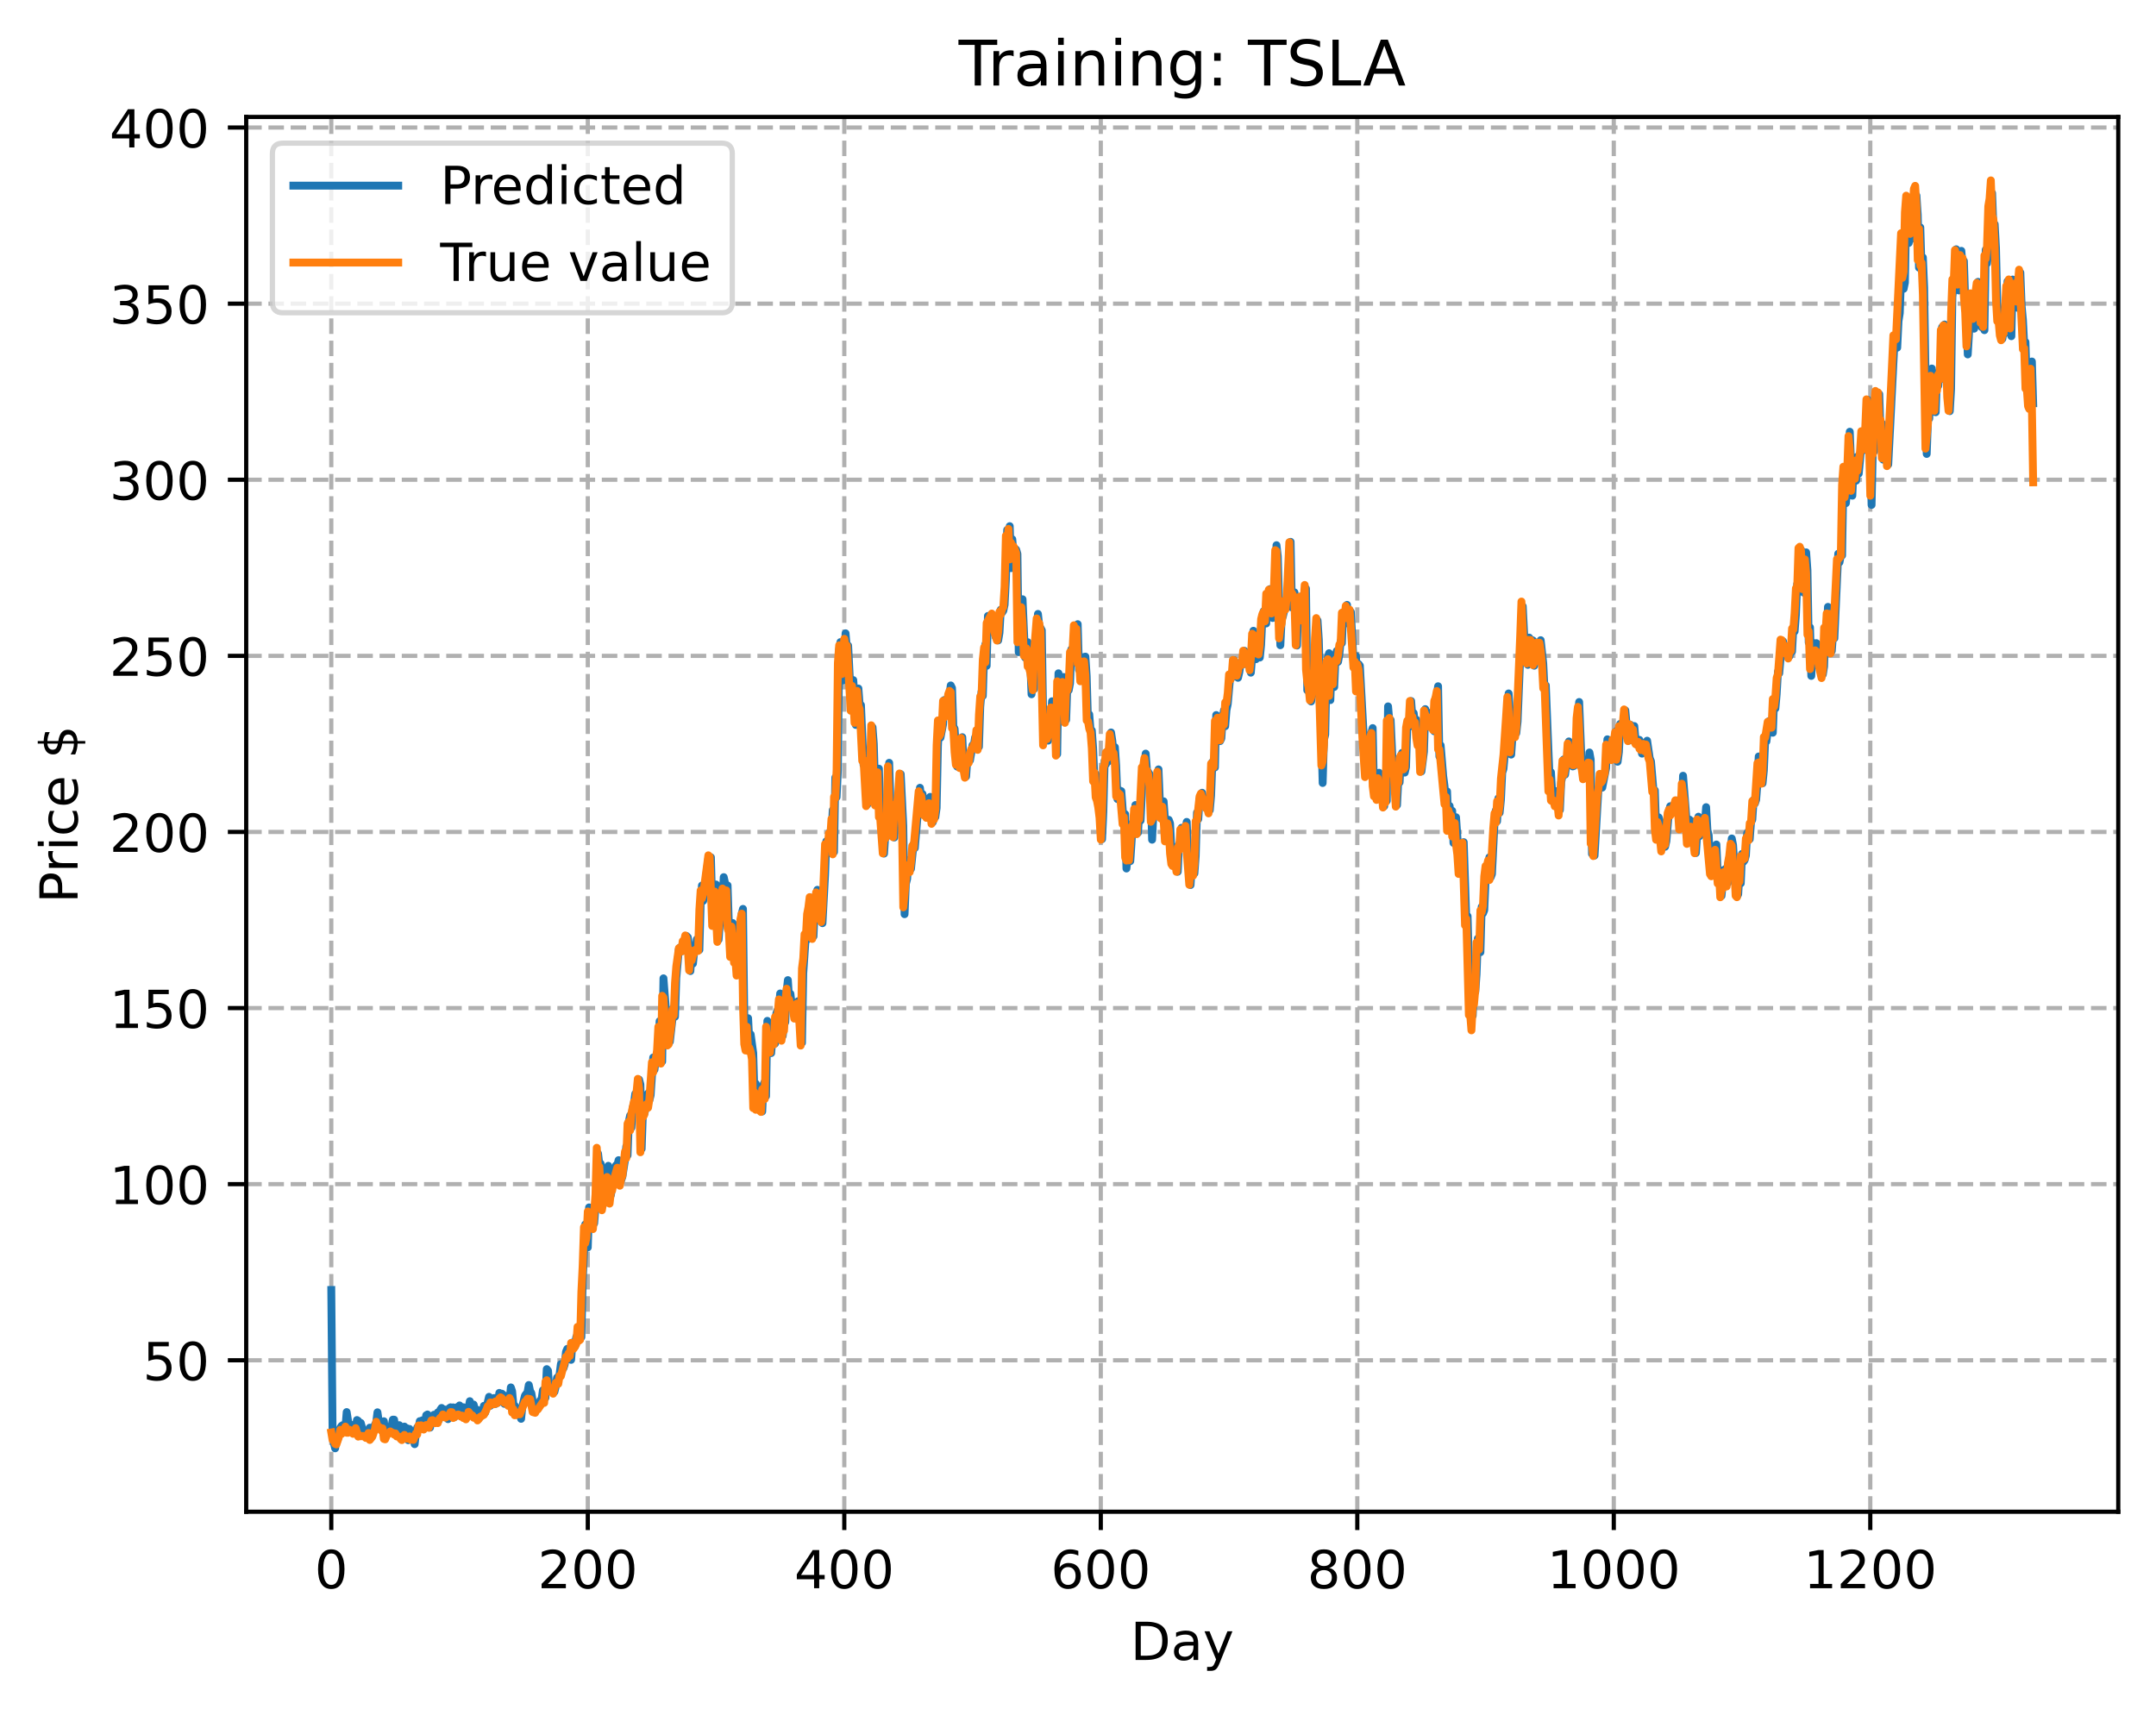 <?xml version="1.0" encoding="utf-8" standalone="no"?>
<!DOCTYPE svg PUBLIC "-//W3C//DTD SVG 1.1//EN"
  "http://www.w3.org/Graphics/SVG/1.1/DTD/svg11.dtd">
<!-- Created with matplotlib (https://matplotlib.org/) -->
<svg height="325.986pt" version="1.1" viewBox="0 0 411.286 325.986" width="411.286pt" xmlns="http://www.w3.org/2000/svg" xmlns:xlink="http://www.w3.org/1999/xlink">
 <defs>
  <style type="text/css">
*{stroke-linecap:butt;stroke-linejoin:round;}
  </style>
 </defs>
 <g id="figure_1">
  <g id="patch_1">
   <path d="M 0 325.986 
L 411.286 325.986 
L 411.286 0 
L 0 0 
z
" style="fill:#ffffff;"/>
  </g>
  <g id="axes_1">
   <g id="patch_2">
    <path d="M 46.966 288.43 
L 404.086 288.43 
L 404.086 22.318 
L 46.966 22.318 
z
" style="fill:#ffffff;"/>
   </g>
   <g id="matplotlib.axis_1">
    <g id="xtick_1">
     <g id="line2d_1">
      <path clip-path="url(#p8fbe3611a4)" d="M 63.198 288.43 
L 63.198 22.318 
" style="fill:none;stroke:#b0b0b0;stroke-dasharray:2.96,1.28;stroke-dashoffset:0;stroke-width:0.8;"/>
     </g>
     <g id="line2d_2">
      <defs>
       <path d="M 0 0 
L 0 3.5 
" id="m4134de3bd0" style="stroke:#000000;stroke-width:0.8;"/>
      </defs>
      <g>
       <use style="stroke:#000000;stroke-width:0.8;" x="63.198" xlink:href="#m4134de3bd0" y="288.43"/>
      </g>
     </g>
     <g id="text_1">
      <!-- 0 -->
      <defs>
       <path d="M 31.781 66.406 
Q 24.172 66.406 20.328 58.906 
Q 16.5 51.422 16.5 36.375 
Q 16.5 21.391 20.328 13.891 
Q 24.172 6.391 31.781 6.391 
Q 39.453 6.391 43.281 13.891 
Q 47.125 21.391 47.125 36.375 
Q 47.125 51.422 43.281 58.906 
Q 39.453 66.406 31.781 66.406 
z
M 31.781 74.219 
Q 44.047 74.219 50.516 64.516 
Q 56.984 54.828 56.984 36.375 
Q 56.984 17.969 50.516 8.266 
Q 44.047 -1.422 31.781 -1.422 
Q 19.531 -1.422 13.062 8.266 
Q 6.594 17.969 6.594 36.375 
Q 6.594 54.828 13.062 64.516 
Q 19.531 74.219 31.781 74.219 
z
" id="DejaVuSans-48"/>
      </defs>
      <g transform="translate(60.017 303.029)scale(0.1 -0.1)">
       <use xlink:href="#DejaVuSans-48"/>
      </g>
     </g>
    </g>
    <g id="xtick_2">
     <g id="line2d_3">
      <path clip-path="url(#p8fbe3611a4)" d="M 112.129 288.43 
L 112.129 22.318 
" style="fill:none;stroke:#b0b0b0;stroke-dasharray:2.96,1.28;stroke-dashoffset:0;stroke-width:0.8;"/>
     </g>
     <g id="line2d_4">
      <g>
       <use style="stroke:#000000;stroke-width:0.8;" x="112.129" xlink:href="#m4134de3bd0" y="288.43"/>
      </g>
     </g>
     <g id="text_2">
      <!-- 200 -->
      <defs>
       <path d="M 19.188 8.297 
L 53.609 8.297 
L 53.609 0 
L 7.328 0 
L 7.328 8.297 
Q 12.938 14.109 22.625 23.891 
Q 32.328 33.688 34.812 36.531 
Q 39.547 41.844 41.422 45.531 
Q 43.312 49.219 43.312 52.781 
Q 43.312 58.594 39.234 62.25 
Q 35.156 65.922 28.609 65.922 
Q 23.969 65.922 18.812 64.312 
Q 13.672 62.703 7.812 59.422 
L 7.812 69.391 
Q 13.766 71.781 18.938 73 
Q 24.125 74.219 28.422 74.219 
Q 39.75 74.219 46.484 68.547 
Q 53.219 62.891 53.219 53.422 
Q 53.219 48.922 51.531 44.891 
Q 49.859 40.875 45.406 35.406 
Q 44.188 33.984 37.641 27.219 
Q 31.109 20.453 19.188 8.297 
z
" id="DejaVuSans-50"/>
      </defs>
      <g transform="translate(102.585 303.029)scale(0.1 -0.1)">
       <use xlink:href="#DejaVuSans-50"/>
       <use x="63.623" xlink:href="#DejaVuSans-48"/>
       <use x="127.246" xlink:href="#DejaVuSans-48"/>
      </g>
     </g>
    </g>
    <g id="xtick_3">
     <g id="line2d_5">
      <path clip-path="url(#p8fbe3611a4)" d="M 161.06 288.43 
L 161.06 22.318 
" style="fill:none;stroke:#b0b0b0;stroke-dasharray:2.96,1.28;stroke-dashoffset:0;stroke-width:0.8;"/>
     </g>
     <g id="line2d_6">
      <g>
       <use style="stroke:#000000;stroke-width:0.8;" x="161.06" xlink:href="#m4134de3bd0" y="288.43"/>
      </g>
     </g>
     <g id="text_3">
      <!-- 400 -->
      <defs>
       <path d="M 37.797 64.312 
L 12.891 25.391 
L 37.797 25.391 
z
M 35.203 72.906 
L 47.609 72.906 
L 47.609 25.391 
L 58.016 25.391 
L 58.016 17.188 
L 47.609 17.188 
L 47.609 0 
L 37.797 0 
L 37.797 17.188 
L 4.891 17.188 
L 4.891 26.703 
z
" id="DejaVuSans-52"/>
      </defs>
      <g transform="translate(151.516 303.029)scale(0.1 -0.1)">
       <use xlink:href="#DejaVuSans-52"/>
       <use x="63.623" xlink:href="#DejaVuSans-48"/>
       <use x="127.246" xlink:href="#DejaVuSans-48"/>
      </g>
     </g>
    </g>
    <g id="xtick_4">
     <g id="line2d_7">
      <path clip-path="url(#p8fbe3611a4)" d="M 209.99 288.43 
L 209.99 22.318 
" style="fill:none;stroke:#b0b0b0;stroke-dasharray:2.96,1.28;stroke-dashoffset:0;stroke-width:0.8;"/>
     </g>
     <g id="line2d_8">
      <g>
       <use style="stroke:#000000;stroke-width:0.8;" x="209.99" xlink:href="#m4134de3bd0" y="288.43"/>
      </g>
     </g>
     <g id="text_4">
      <!-- 600 -->
      <defs>
       <path d="M 33.016 40.375 
Q 26.375 40.375 22.484 35.828 
Q 18.609 31.297 18.609 23.391 
Q 18.609 15.531 22.484 10.953 
Q 26.375 6.391 33.016 6.391 
Q 39.656 6.391 43.531 10.953 
Q 47.406 15.531 47.406 23.391 
Q 47.406 31.297 43.531 35.828 
Q 39.656 40.375 33.016 40.375 
z
M 52.594 71.297 
L 52.594 62.312 
Q 48.875 64.062 45.094 64.984 
Q 41.312 65.922 37.594 65.922 
Q 27.828 65.922 22.672 59.328 
Q 17.531 52.734 16.797 39.406 
Q 19.672 43.656 24.016 45.922 
Q 28.375 48.188 33.594 48.188 
Q 44.578 48.188 50.953 41.516 
Q 57.328 34.859 57.328 23.391 
Q 57.328 12.156 50.688 5.359 
Q 44.047 -1.422 33.016 -1.422 
Q 20.359 -1.422 13.672 8.266 
Q 6.984 17.969 6.984 36.375 
Q 6.984 53.656 15.188 63.938 
Q 23.391 74.219 37.203 74.219 
Q 40.922 74.219 44.703 73.484 
Q 48.484 72.75 52.594 71.297 
z
" id="DejaVuSans-54"/>
      </defs>
      <g transform="translate(200.446 303.029)scale(0.1 -0.1)">
       <use xlink:href="#DejaVuSans-54"/>
       <use x="63.623" xlink:href="#DejaVuSans-48"/>
       <use x="127.246" xlink:href="#DejaVuSans-48"/>
      </g>
     </g>
    </g>
    <g id="xtick_5">
     <g id="line2d_9">
      <path clip-path="url(#p8fbe3611a4)" d="M 258.921 288.43 
L 258.921 22.318 
" style="fill:none;stroke:#b0b0b0;stroke-dasharray:2.96,1.28;stroke-dashoffset:0;stroke-width:0.8;"/>
     </g>
     <g id="line2d_10">
      <g>
       <use style="stroke:#000000;stroke-width:0.8;" x="258.921" xlink:href="#m4134de3bd0" y="288.43"/>
      </g>
     </g>
     <g id="text_5">
      <!-- 800 -->
      <defs>
       <path d="M 31.781 34.625 
Q 24.75 34.625 20.719 30.859 
Q 16.703 27.094 16.703 20.516 
Q 16.703 13.922 20.719 10.156 
Q 24.75 6.391 31.781 6.391 
Q 38.812 6.391 42.859 10.172 
Q 46.922 13.969 46.922 20.516 
Q 46.922 27.094 42.891 30.859 
Q 38.875 34.625 31.781 34.625 
z
M 21.922 38.812 
Q 15.578 40.375 12.031 44.719 
Q 8.5 49.078 8.5 55.328 
Q 8.5 64.062 14.719 69.141 
Q 20.953 74.219 31.781 74.219 
Q 42.672 74.219 48.875 69.141 
Q 55.078 64.062 55.078 55.328 
Q 55.078 49.078 51.531 44.719 
Q 48 40.375 41.703 38.812 
Q 48.828 37.156 52.797 32.312 
Q 56.781 27.484 56.781 20.516 
Q 56.781 9.906 50.312 4.234 
Q 43.844 -1.422 31.781 -1.422 
Q 19.734 -1.422 13.25 4.234 
Q 6.781 9.906 6.781 20.516 
Q 6.781 27.484 10.781 32.312 
Q 14.797 37.156 21.922 38.812 
z
M 18.312 54.391 
Q 18.312 48.734 21.844 45.562 
Q 25.391 42.391 31.781 42.391 
Q 38.141 42.391 41.719 45.562 
Q 45.312 48.734 45.312 54.391 
Q 45.312 60.062 41.719 63.234 
Q 38.141 66.406 31.781 66.406 
Q 25.391 66.406 21.844 63.234 
Q 18.312 60.062 18.312 54.391 
z
" id="DejaVuSans-56"/>
      </defs>
      <g transform="translate(249.377 303.029)scale(0.1 -0.1)">
       <use xlink:href="#DejaVuSans-56"/>
       <use x="63.623" xlink:href="#DejaVuSans-48"/>
       <use x="127.246" xlink:href="#DejaVuSans-48"/>
      </g>
     </g>
    </g>
    <g id="xtick_6">
     <g id="line2d_11">
      <path clip-path="url(#p8fbe3611a4)" d="M 307.851 288.43 
L 307.851 22.318 
" style="fill:none;stroke:#b0b0b0;stroke-dasharray:2.96,1.28;stroke-dashoffset:0;stroke-width:0.8;"/>
     </g>
     <g id="line2d_12">
      <g>
       <use style="stroke:#000000;stroke-width:0.8;" x="307.851" xlink:href="#m4134de3bd0" y="288.43"/>
      </g>
     </g>
     <g id="text_6">
      <!-- 1000 -->
      <defs>
       <path d="M 12.406 8.297 
L 28.516 8.297 
L 28.516 63.922 
L 10.984 60.406 
L 10.984 69.391 
L 28.422 72.906 
L 38.281 72.906 
L 38.281 8.297 
L 54.391 8.297 
L 54.391 0 
L 12.406 0 
z
" id="DejaVuSans-49"/>
      </defs>
      <g transform="translate(295.126 303.029)scale(0.1 -0.1)">
       <use xlink:href="#DejaVuSans-49"/>
       <use x="63.623" xlink:href="#DejaVuSans-48"/>
       <use x="127.246" xlink:href="#DejaVuSans-48"/>
       <use x="190.869" xlink:href="#DejaVuSans-48"/>
      </g>
     </g>
    </g>
    <g id="xtick_7">
     <g id="line2d_13">
      <path clip-path="url(#p8fbe3611a4)" d="M 356.782 288.43 
L 356.782 22.318 
" style="fill:none;stroke:#b0b0b0;stroke-dasharray:2.96,1.28;stroke-dashoffset:0;stroke-width:0.8;"/>
     </g>
     <g id="line2d_14">
      <g>
       <use style="stroke:#000000;stroke-width:0.8;" x="356.782" xlink:href="#m4134de3bd0" y="288.43"/>
      </g>
     </g>
     <g id="text_7">
      <!-- 1200 -->
      <g transform="translate(344.057 303.029)scale(0.1 -0.1)">
       <use xlink:href="#DejaVuSans-49"/>
       <use x="63.623" xlink:href="#DejaVuSans-50"/>
       <use x="127.246" xlink:href="#DejaVuSans-48"/>
       <use x="190.869" xlink:href="#DejaVuSans-48"/>
      </g>
     </g>
    </g>
    <g id="text_8">
     <!-- Day -->
     <defs>
      <path d="M 19.672 64.797 
L 19.672 8.109 
L 31.594 8.109 
Q 46.688 8.109 53.688 14.938 
Q 60.688 21.781 60.688 36.531 
Q 60.688 51.172 53.688 57.984 
Q 46.688 64.797 31.594 64.797 
z
M 9.812 72.906 
L 30.078 72.906 
Q 51.266 72.906 61.172 64.094 
Q 71.094 55.281 71.094 36.531 
Q 71.094 17.672 61.125 8.828 
Q 51.172 0 30.078 0 
L 9.812 0 
z
" id="DejaVuSans-68"/>
      <path d="M 34.281 27.484 
Q 23.391 27.484 19.188 25 
Q 14.984 22.516 14.984 16.5 
Q 14.984 11.719 18.141 8.906 
Q 21.297 6.109 26.703 6.109 
Q 34.188 6.109 38.703 11.406 
Q 43.219 16.703 43.219 25.484 
L 43.219 27.484 
z
M 52.203 31.203 
L 52.203 0 
L 43.219 0 
L 43.219 8.297 
Q 40.141 3.328 35.547 0.953 
Q 30.953 -1.422 24.312 -1.422 
Q 15.922 -1.422 10.953 3.297 
Q 6 8.016 6 15.922 
Q 6 25.141 12.172 29.828 
Q 18.359 34.516 30.609 34.516 
L 43.219 34.516 
L 43.219 35.406 
Q 43.219 41.609 39.141 45 
Q 35.062 48.391 27.688 48.391 
Q 23 48.391 18.547 47.266 
Q 14.109 46.141 10.016 43.891 
L 10.016 52.203 
Q 14.938 54.109 19.578 55.047 
Q 24.219 56 28.609 56 
Q 40.484 56 46.344 49.844 
Q 52.203 43.703 52.203 31.203 
z
" id="DejaVuSans-97"/>
      <path d="M 32.172 -5.078 
Q 28.375 -14.844 24.75 -17.812 
Q 21.141 -20.797 15.094 -20.797 
L 7.906 -20.797 
L 7.906 -13.281 
L 13.188 -13.281 
Q 16.891 -13.281 18.938 -11.516 
Q 21 -9.766 23.484 -3.219 
L 25.094 0.875 
L 2.984 54.688 
L 12.5 54.688 
L 29.594 11.922 
L 46.688 54.688 
L 56.203 54.688 
z
" id="DejaVuSans-121"/>
     </defs>
     <g transform="translate(215.652 316.707)scale(0.1 -0.1)">
      <use xlink:href="#DejaVuSans-68"/>
      <use x="77.002" xlink:href="#DejaVuSans-97"/>
      <use x="138.281" xlink:href="#DejaVuSans-121"/>
     </g>
    </g>
   </g>
   <g id="matplotlib.axis_2">
    <g id="ytick_1">
     <g id="line2d_15">
      <path clip-path="url(#p8fbe3611a4)" d="M 46.966 259.53 
L 404.086 259.53 
" style="fill:none;stroke:#b0b0b0;stroke-dasharray:2.96,1.28;stroke-dashoffset:0;stroke-width:0.8;"/>
     </g>
     <g id="line2d_16">
      <defs>
       <path d="M 0 0 
L -3.5 0 
" id="m360e6a10ec" style="stroke:#000000;stroke-width:0.8;"/>
      </defs>
      <g>
       <use style="stroke:#000000;stroke-width:0.8;" x="46.966" xlink:href="#m360e6a10ec" y="259.53"/>
      </g>
     </g>
     <g id="text_9">
      <!-- 50 -->
      <defs>
       <path d="M 10.797 72.906 
L 49.516 72.906 
L 49.516 64.594 
L 19.828 64.594 
L 19.828 46.734 
Q 21.969 47.469 24.109 47.828 
Q 26.266 48.188 28.422 48.188 
Q 40.625 48.188 47.75 41.5 
Q 54.891 34.812 54.891 23.391 
Q 54.891 11.625 47.562 5.094 
Q 40.234 -1.422 26.906 -1.422 
Q 22.312 -1.422 17.547 -0.641 
Q 12.797 0.141 7.719 1.703 
L 7.719 11.625 
Q 12.109 9.234 16.797 8.062 
Q 21.484 6.891 26.703 6.891 
Q 35.156 6.891 40.078 11.328 
Q 45.016 15.766 45.016 23.391 
Q 45.016 31 40.078 35.438 
Q 35.156 39.891 26.703 39.891 
Q 22.75 39.891 18.812 39.016 
Q 14.891 38.141 10.797 36.281 
z
" id="DejaVuSans-53"/>
      </defs>
      <g transform="translate(27.241 263.33)scale(0.1 -0.1)">
       <use xlink:href="#DejaVuSans-53"/>
       <use x="63.623" xlink:href="#DejaVuSans-48"/>
      </g>
     </g>
    </g>
    <g id="ytick_2">
     <g id="line2d_17">
      <path clip-path="url(#p8fbe3611a4)" d="M 46.966 225.931 
L 404.086 225.931 
" style="fill:none;stroke:#b0b0b0;stroke-dasharray:2.96,1.28;stroke-dashoffset:0;stroke-width:0.8;"/>
     </g>
     <g id="line2d_18">
      <g>
       <use style="stroke:#000000;stroke-width:0.8;" x="46.966" xlink:href="#m360e6a10ec" y="225.931"/>
      </g>
     </g>
     <g id="text_10">
      <!-- 100 -->
      <g transform="translate(20.878 229.73)scale(0.1 -0.1)">
       <use xlink:href="#DejaVuSans-49"/>
       <use x="63.623" xlink:href="#DejaVuSans-48"/>
       <use x="127.246" xlink:href="#DejaVuSans-48"/>
      </g>
     </g>
    </g>
    <g id="ytick_3">
     <g id="line2d_19">
      <path clip-path="url(#p8fbe3611a4)" d="M 46.966 192.332 
L 404.086 192.332 
" style="fill:none;stroke:#b0b0b0;stroke-dasharray:2.96,1.28;stroke-dashoffset:0;stroke-width:0.8;"/>
     </g>
     <g id="line2d_20">
      <g>
       <use style="stroke:#000000;stroke-width:0.8;" x="46.966" xlink:href="#m360e6a10ec" y="192.332"/>
      </g>
     </g>
     <g id="text_11">
      <!-- 150 -->
      <g transform="translate(20.878 196.131)scale(0.1 -0.1)">
       <use xlink:href="#DejaVuSans-49"/>
       <use x="63.623" xlink:href="#DejaVuSans-53"/>
       <use x="127.246" xlink:href="#DejaVuSans-48"/>
      </g>
     </g>
    </g>
    <g id="ytick_4">
     <g id="line2d_21">
      <path clip-path="url(#p8fbe3611a4)" d="M 46.966 158.732 
L 404.086 158.732 
" style="fill:none;stroke:#b0b0b0;stroke-dasharray:2.96,1.28;stroke-dashoffset:0;stroke-width:0.8;"/>
     </g>
     <g id="line2d_22">
      <g>
       <use style="stroke:#000000;stroke-width:0.8;" x="46.966" xlink:href="#m360e6a10ec" y="158.732"/>
      </g>
     </g>
     <g id="text_12">
      <!-- 200 -->
      <g transform="translate(20.878 162.531)scale(0.1 -0.1)">
       <use xlink:href="#DejaVuSans-50"/>
       <use x="63.623" xlink:href="#DejaVuSans-48"/>
       <use x="127.246" xlink:href="#DejaVuSans-48"/>
      </g>
     </g>
    </g>
    <g id="ytick_5">
     <g id="line2d_23">
      <path clip-path="url(#p8fbe3611a4)" d="M 46.966 125.133 
L 404.086 125.133 
" style="fill:none;stroke:#b0b0b0;stroke-dasharray:2.96,1.28;stroke-dashoffset:0;stroke-width:0.8;"/>
     </g>
     <g id="line2d_24">
      <g>
       <use style="stroke:#000000;stroke-width:0.8;" x="46.966" xlink:href="#m360e6a10ec" y="125.133"/>
      </g>
     </g>
     <g id="text_13">
      <!-- 250 -->
      <g transform="translate(20.878 128.932)scale(0.1 -0.1)">
       <use xlink:href="#DejaVuSans-50"/>
       <use x="63.623" xlink:href="#DejaVuSans-53"/>
       <use x="127.246" xlink:href="#DejaVuSans-48"/>
      </g>
     </g>
    </g>
    <g id="ytick_6">
     <g id="line2d_25">
      <path clip-path="url(#p8fbe3611a4)" d="M 46.966 91.533 
L 404.086 91.533 
" style="fill:none;stroke:#b0b0b0;stroke-dasharray:2.96,1.28;stroke-dashoffset:0;stroke-width:0.8;"/>
     </g>
     <g id="line2d_26">
      <g>
       <use style="stroke:#000000;stroke-width:0.8;" x="46.966" xlink:href="#m360e6a10ec" y="91.533"/>
      </g>
     </g>
     <g id="text_14">
      <!-- 300 -->
      <defs>
       <path d="M 40.578 39.312 
Q 47.656 37.797 51.625 33 
Q 55.609 28.219 55.609 21.188 
Q 55.609 10.406 48.188 4.484 
Q 40.766 -1.422 27.094 -1.422 
Q 22.516 -1.422 17.656 -0.516 
Q 12.797 0.391 7.625 2.203 
L 7.625 11.719 
Q 11.719 9.328 16.594 8.109 
Q 21.484 6.891 26.812 6.891 
Q 36.078 6.891 40.938 10.547 
Q 45.797 14.203 45.797 21.188 
Q 45.797 27.641 41.281 31.266 
Q 36.766 34.906 28.719 34.906 
L 20.219 34.906 
L 20.219 43.016 
L 29.109 43.016 
Q 36.375 43.016 40.234 45.922 
Q 44.094 48.828 44.094 54.297 
Q 44.094 59.906 40.109 62.906 
Q 36.141 65.922 28.719 65.922 
Q 24.656 65.922 20.016 65.031 
Q 15.375 64.156 9.812 62.312 
L 9.812 71.094 
Q 15.438 72.656 20.344 73.438 
Q 25.25 74.219 29.594 74.219 
Q 40.828 74.219 47.359 69.109 
Q 53.906 64.016 53.906 55.328 
Q 53.906 49.266 50.438 45.094 
Q 46.969 40.922 40.578 39.312 
z
" id="DejaVuSans-51"/>
      </defs>
      <g transform="translate(20.878 95.332)scale(0.1 -0.1)">
       <use xlink:href="#DejaVuSans-51"/>
       <use x="63.623" xlink:href="#DejaVuSans-48"/>
       <use x="127.246" xlink:href="#DejaVuSans-48"/>
      </g>
     </g>
    </g>
    <g id="ytick_7">
     <g id="line2d_27">
      <path clip-path="url(#p8fbe3611a4)" d="M 46.966 57.934 
L 404.086 57.934 
" style="fill:none;stroke:#b0b0b0;stroke-dasharray:2.96,1.28;stroke-dashoffset:0;stroke-width:0.8;"/>
     </g>
     <g id="line2d_28">
      <g>
       <use style="stroke:#000000;stroke-width:0.8;" x="46.966" xlink:href="#m360e6a10ec" y="57.934"/>
      </g>
     </g>
     <g id="text_15">
      <!-- 350 -->
      <g transform="translate(20.878 61.733)scale(0.1 -0.1)">
       <use xlink:href="#DejaVuSans-51"/>
       <use x="63.623" xlink:href="#DejaVuSans-53"/>
       <use x="127.246" xlink:href="#DejaVuSans-48"/>
      </g>
     </g>
    </g>
    <g id="ytick_8">
     <g id="line2d_29">
      <path clip-path="url(#p8fbe3611a4)" d="M 46.966 24.334 
L 404.086 24.334 
" style="fill:none;stroke:#b0b0b0;stroke-dasharray:2.96,1.28;stroke-dashoffset:0;stroke-width:0.8;"/>
     </g>
     <g id="line2d_30">
      <g>
       <use style="stroke:#000000;stroke-width:0.8;" x="46.966" xlink:href="#m360e6a10ec" y="24.334"/>
      </g>
     </g>
     <g id="text_16">
      <!-- 400 -->
      <g transform="translate(20.878 28.134)scale(0.1 -0.1)">
       <use xlink:href="#DejaVuSans-52"/>
       <use x="63.623" xlink:href="#DejaVuSans-48"/>
       <use x="127.246" xlink:href="#DejaVuSans-48"/>
      </g>
     </g>
    </g>
    <g id="text_17">
     <!-- Price $ -->
     <defs>
      <path d="M 19.672 64.797 
L 19.672 37.406 
L 32.078 37.406 
Q 38.969 37.406 42.719 40.969 
Q 46.484 44.531 46.484 51.125 
Q 46.484 57.672 42.719 61.234 
Q 38.969 64.797 32.078 64.797 
z
M 9.812 72.906 
L 32.078 72.906 
Q 44.344 72.906 50.609 67.359 
Q 56.891 61.812 56.891 51.125 
Q 56.891 40.328 50.609 34.812 
Q 44.344 29.297 32.078 29.297 
L 19.672 29.297 
L 19.672 0 
L 9.812 0 
z
" id="DejaVuSans-80"/>
      <path d="M 41.109 46.297 
Q 39.594 47.172 37.812 47.578 
Q 36.031 48 33.891 48 
Q 26.266 48 22.188 43.047 
Q 18.109 38.094 18.109 28.812 
L 18.109 0 
L 9.078 0 
L 9.078 54.688 
L 18.109 54.688 
L 18.109 46.188 
Q 20.953 51.172 25.484 53.578 
Q 30.031 56 36.531 56 
Q 37.453 56 38.578 55.875 
Q 39.703 55.766 41.062 55.516 
z
" id="DejaVuSans-114"/>
      <path d="M 9.422 54.688 
L 18.406 54.688 
L 18.406 0 
L 9.422 0 
z
M 9.422 75.984 
L 18.406 75.984 
L 18.406 64.594 
L 9.422 64.594 
z
" id="DejaVuSans-105"/>
      <path d="M 48.781 52.594 
L 48.781 44.188 
Q 44.969 46.297 41.141 47.344 
Q 37.312 48.391 33.406 48.391 
Q 24.656 48.391 19.812 42.844 
Q 14.984 37.312 14.984 27.297 
Q 14.984 17.281 19.812 11.734 
Q 24.656 6.203 33.406 6.203 
Q 37.312 6.203 41.141 7.25 
Q 44.969 8.297 48.781 10.406 
L 48.781 2.094 
Q 45.016 0.344 40.984 -0.531 
Q 36.969 -1.422 32.422 -1.422 
Q 20.062 -1.422 12.781 6.344 
Q 5.516 14.109 5.516 27.297 
Q 5.516 40.672 12.859 48.328 
Q 20.219 56 33.016 56 
Q 37.156 56 41.109 55.141 
Q 45.062 54.297 48.781 52.594 
z
" id="DejaVuSans-99"/>
      <path d="M 56.203 29.594 
L 56.203 25.203 
L 14.891 25.203 
Q 15.484 15.922 20.484 11.062 
Q 25.484 6.203 34.422 6.203 
Q 39.594 6.203 44.453 7.469 
Q 49.312 8.734 54.109 11.281 
L 54.109 2.781 
Q 49.266 0.734 44.188 -0.344 
Q 39.109 -1.422 33.891 -1.422 
Q 20.797 -1.422 13.156 6.188 
Q 5.516 13.812 5.516 26.812 
Q 5.516 40.234 12.766 48.109 
Q 20.016 56 32.328 56 
Q 43.359 56 49.781 48.891 
Q 56.203 41.797 56.203 29.594 
z
M 47.219 32.234 
Q 47.125 39.594 43.094 43.984 
Q 39.062 48.391 32.422 48.391 
Q 24.906 48.391 20.391 44.141 
Q 15.875 39.891 15.188 32.172 
z
" id="DejaVuSans-101"/>
      <path id="DejaVuSans-32"/>
      <path d="M 33.797 -14.703 
L 28.906 -14.703 
L 28.859 0 
Q 23.734 0.094 18.609 1.188 
Q 13.484 2.297 8.297 4.5 
L 8.297 13.281 
Q 13.281 10.156 18.375 8.562 
Q 23.484 6.984 28.906 6.938 
L 28.906 29.203 
Q 18.109 30.953 13.203 35.156 
Q 8.297 39.359 8.297 46.688 
Q 8.297 54.641 13.625 59.219 
Q 18.953 63.812 28.906 64.5 
L 28.906 75.984 
L 33.797 75.984 
L 33.797 64.656 
Q 38.328 64.453 42.578 63.688 
Q 46.828 62.938 50.875 61.625 
L 50.875 53.078 
Q 46.828 55.125 42.547 56.25 
Q 38.281 57.375 33.797 57.562 
L 33.797 36.719 
Q 44.875 35.016 50.094 30.609 
Q 55.328 26.219 55.328 18.609 
Q 55.328 10.359 49.781 5.594 
Q 44.234 0.828 33.797 0.094 
z
M 28.906 37.594 
L 28.906 57.625 
Q 23.25 56.984 20.266 54.391 
Q 17.281 51.812 17.281 47.516 
Q 17.281 43.312 20.031 40.969 
Q 22.797 38.625 28.906 37.594 
z
M 33.797 28.219 
L 33.797 7.078 
Q 39.984 7.906 43.141 10.594 
Q 46.297 13.281 46.297 17.672 
Q 46.297 21.969 43.281 24.5 
Q 40.281 27.047 33.797 28.219 
z
" id="DejaVuSans-36"/>
     </defs>
     <g transform="translate(14.798 172.342)rotate(-90)scale(0.1 -0.1)">
      <use xlink:href="#DejaVuSans-80"/>
      <use x="58.553" xlink:href="#DejaVuSans-114"/>
      <use x="99.666" xlink:href="#DejaVuSans-105"/>
      <use x="127.449" xlink:href="#DejaVuSans-99"/>
      <use x="182.43" xlink:href="#DejaVuSans-101"/>
      <use x="243.953" xlink:href="#DejaVuSans-32"/>
      <use x="275.74" xlink:href="#DejaVuSans-36"/>
     </g>
    </g>
   </g>
   <g id="line2d_31">
    <path clip-path="url(#p8fbe3611a4)" d="M 63.198 246.119 
L 63.443 273.217 
L 63.688 275.262 
L 63.932 276.334 
L 64.177 274.302 
L 64.422 274.71 
L 64.911 272.431 
L 65.156 272.053 
L 65.4 271.899 
L 65.645 271.977 
L 65.89 272.434 
L 66.134 269.414 
L 66.623 272.528 
L 66.868 271.78 
L 67.113 272.013 
L 67.357 272.837 
L 67.602 272.671 
L 67.847 272.68 
L 68.091 270.932 
L 68.336 271.098 
L 68.581 273.672 
L 68.825 271.491 
L 69.315 273.237 
L 69.559 272.892 
L 70.049 273.974 
L 70.538 272.387 
L 70.783 273.781 
L 71.272 272.856 
L 71.517 271.84 
L 71.761 271.445 
L 72.006 269.457 
L 72.251 271.199 
L 72.495 271.443 
L 72.74 271.457 
L 72.984 272.325 
L 73.229 271.167 
L 73.474 273.187 
L 73.718 272.686 
L 73.963 273.091 
L 74.697 272.101 
L 74.942 270.858 
L 75.186 270.859 
L 75.431 272.926 
L 75.676 272.391 
L 75.92 272.917 
L 76.165 271.91 
L 76.654 273.84 
L 77.144 272.18 
L 77.388 272.625 
L 77.633 272.5 
L 77.878 274.778 
L 78.122 272.633 
L 78.611 274.394 
L 78.856 274.054 
L 79.101 275.543 
L 79.345 273.402 
L 79.59 272.343 
L 79.835 272.512 
L 80.079 271.144 
L 80.324 271.456 
L 80.569 270.985 
L 80.813 271.18 
L 81.058 272.186 
L 81.303 270.024 
L 81.547 269.875 
L 81.792 270.526 
L 82.037 272.385 
L 82.281 270.893 
L 82.526 270.191 
L 82.771 269.929 
L 83.015 270.808 
L 83.26 271.122 
L 83.505 269.489 
L 83.749 270.899 
L 83.994 268.979 
L 84.239 268.628 
L 84.483 269.861 
L 84.728 268.902 
L 84.972 269.887 
L 85.462 270.767 
L 85.706 268.67 
L 85.951 268.503 
L 86.196 268.817 
L 86.44 268.518 
L 86.685 270.398 
L 86.93 268.742 
L 87.174 268.48 
L 87.419 268.934 
L 87.664 268.147 
L 87.908 269.994 
L 88.398 268.496 
L 88.642 270.494 
L 88.887 268.925 
L 89.132 270.019 
L 89.621 267.337 
L 90.11 269.346 
L 90.355 267.983 
L 90.599 268.845 
L 90.844 270.454 
L 91.089 269.008 
L 91.333 270.005 
L 91.578 270.404 
L 91.823 270.024 
L 92.067 269.375 
L 92.312 268.22 
L 92.557 269.52 
L 93.291 266.507 
L 93.535 268.218 
L 93.78 267.196 
L 94.025 267.055 
L 94.269 266.728 
L 94.514 267.873 
L 94.759 266.691 
L 95.003 267.628 
L 95.248 265.757 
L 95.493 266.626 
L 95.737 265.901 
L 95.982 266.119 
L 96.227 267.845 
L 96.716 266.349 
L 96.96 267.255 
L 97.205 267.326 
L 97.45 264.709 
L 97.694 265.436 
L 97.939 268.087 
L 98.184 268.184 
L 98.428 269.592 
L 98.673 269.456 
L 98.918 270.039 
L 99.162 269.044 
L 99.407 270.708 
L 99.652 268.273 
L 100.141 266.27 
L 100.63 265.634 
L 100.875 264.252 
L 101.12 265.386 
L 101.364 265.81 
L 101.854 268.749 
L 102.098 268.902 
L 102.343 268.748 
L 102.587 267.777 
L 102.832 267.876 
L 103.077 267.173 
L 103.321 266.966 
L 103.566 265.244 
L 103.811 266.566 
L 104.055 266.695 
L 104.3 261.221 
L 104.545 261.52 
L 104.789 265.315 
L 105.034 264.633 
L 105.279 265.202 
L 105.523 264.51 
L 105.768 265.55 
L 106.013 264.546 
L 106.257 262.861 
L 106.502 262.67 
L 106.747 262.214 
L 106.991 260.271 
L 107.481 261.066 
L 107.725 260.341 
L 107.97 257.915 
L 108.215 257.357 
L 108.459 258.511 
L 108.704 258.287 
L 108.948 259.452 
L 109.193 256.16 
L 109.438 256.743 
L 109.682 256.923 
L 109.927 255.093 
L 110.172 254.671 
L 110.416 253.554 
L 110.661 255.419 
L 110.906 255.103 
L 111.15 244.666 
L 111.64 233.615 
L 112.129 238.005 
L 112.374 230.363 
L 112.618 233.132 
L 112.863 232.056 
L 113.108 233.779 
L 113.352 233.39 
L 113.842 227.116 
L 114.086 220.093 
L 114.331 222.172 
L 114.575 222.008 
L 115.065 229.802 
L 115.309 229.498 
L 115.554 228.182 
L 115.799 229.063 
L 116.043 222.428 
L 116.288 223.895 
L 116.533 228.019 
L 116.777 226.416 
L 117.022 225.671 
L 117.267 224.421 
L 117.511 222.345 
L 117.756 222.321 
L 118.001 221.351 
L 118.245 224.044 
L 118.49 225.193 
L 118.735 224.485 
L 119.224 221.321 
L 119.469 218.723 
L 119.713 220.444 
L 119.958 213.94 
L 120.203 212.827 
L 120.447 215.153 
L 120.692 211.409 
L 120.936 210.575 
L 121.181 208.698 
L 121.426 210.384 
L 121.915 205.981 
L 122.16 206.912 
L 122.404 219.191 
L 122.649 212.071 
L 122.894 212.541 
L 123.138 211.666 
L 123.383 209.372 
L 123.628 208.604 
L 123.872 209.945 
L 124.117 208.974 
L 124.606 201.765 
L 124.851 204.094 
L 125.096 202.054 
L 125.34 201.679 
L 125.585 199.858 
L 125.83 194.829 
L 126.074 197.054 
L 126.319 202.533 
L 126.563 186.659 
L 127.542 199.056 
L 127.787 198.741 
L 128.521 192.244 
L 128.765 193.984 
L 129.01 186.619 
L 129.499 181.141 
L 129.744 180.749 
L 129.989 180.845 
L 130.233 181.447 
L 130.478 179.498 
L 130.967 178.583 
L 131.212 178.829 
L 131.457 180.561 
L 131.701 185.272 
L 131.946 180.621 
L 132.191 183.844 
L 132.435 181.489 
L 132.68 181.403 
L 132.924 179.212 
L 133.169 180.68 
L 133.414 181.239 
L 133.658 172.324 
L 133.903 168.952 
L 134.148 171.875 
L 135.126 163.882 
L 135.371 163.496 
L 135.616 163.568 
L 135.86 172.541 
L 136.105 176.23 
L 136.35 170.039 
L 136.594 168.756 
L 137.084 179.271 
L 137.573 172.416 
L 137.818 171.944 
L 138.062 167.352 
L 138.307 168.453 
L 138.551 170.48 
L 138.796 168.932 
L 139.041 176.56 
L 139.285 177.33 
L 139.53 182.188 
L 139.775 176.106 
L 140.019 178.647 
L 140.264 183.412 
L 140.509 182.896 
L 140.753 185.257 
L 140.998 184.983 
L 141.243 182.346 
L 141.487 174.349 
L 141.732 173.411 
L 141.977 193.744 
L 142.221 199.267 
L 142.466 199.655 
L 142.711 194.265 
L 142.955 199.146 
L 143.2 197.352 
L 143.689 200.919 
L 143.934 209.532 
L 144.178 206.755 
L 144.423 210.679 
L 144.668 209.764 
L 144.912 211.001 
L 145.157 210.268 
L 145.402 212.069 
L 145.646 206.898 
L 145.891 206.387 
L 146.136 209.145 
L 146.38 194.775 
L 146.625 199.163 
L 146.87 197.956 
L 147.114 200.922 
L 147.359 197.896 
L 147.604 197.263 
L 147.848 199.103 
L 148.093 193.36 
L 148.338 192.708 
L 148.582 192.737 
L 148.827 189.548 
L 149.316 197.633 
L 149.561 195.507 
L 149.806 195.012 
L 150.05 189.223 
L 150.295 186.999 
L 150.539 190.809 
L 150.784 189.61 
L 151.029 191.8 
L 151.273 192.127 
L 151.518 192.115 
L 151.763 194.22 
L 152.252 191.02 
L 152.986 198.962 
L 153.231 185.69 
L 153.72 178.504 
L 153.965 179.302 
L 154.209 174.348 
L 154.454 173.187 
L 154.699 171.276 
L 155.188 178.646 
L 155.433 172.599 
L 155.677 175.632 
L 155.922 169.771 
L 156.411 173.389 
L 156.656 171.665 
L 156.9 176.138 
L 157.39 166.964 
L 157.634 160.514 
L 157.879 160.639 
L 158.124 162.238 
L 158.368 158.648 
L 158.613 159.408 
L 158.858 154.561 
L 159.102 162.555 
L 159.347 148.343 
L 159.592 152.099 
L 159.836 146.975 
L 160.081 123.96 
L 160.326 122.507 
L 160.57 123.827 
L 160.815 129.808 
L 161.06 126.304 
L 161.304 120.832 
L 161.549 123.706 
L 161.794 123.174 
L 162.283 132.851 
L 162.527 134.726 
L 162.772 129.755 
L 163.017 133.168 
L 163.261 138.314 
L 163.751 131.361 
L 163.995 134.63 
L 164.24 134.521 
L 164.729 145.926 
L 164.974 143.351 
L 165.463 153.473 
L 165.708 148.259 
L 165.953 151.924 
L 166.442 138.755 
L 166.687 141.928 
L 166.931 150.179 
L 167.176 153.132 
L 167.421 147.094 
L 167.665 146.655 
L 167.91 154.978 
L 168.154 156.522 
L 168.399 158.818 
L 168.644 162.861 
L 168.888 159.079 
L 169.133 159.666 
L 169.378 155.254 
L 169.622 145.536 
L 169.867 153.468 
L 170.112 153.304 
L 170.356 159.053 
L 170.601 159.789 
L 170.846 153.929 
L 171.09 153.734 
L 171.335 153.187 
L 171.58 151.054 
L 171.824 147.693 
L 172.314 157.595 
L 172.558 174.423 
L 172.803 168.659 
L 173.048 167.693 
L 173.292 164.412 
L 173.537 164.061 
L 173.782 165.774 
L 174.271 161.057 
L 174.515 161.807 
L 175.494 150.305 
L 175.739 152.463 
L 175.983 151.488 
L 176.473 155.247 
L 176.717 154.818 
L 176.962 155.891 
L 177.207 153.26 
L 177.451 152.041 
L 177.941 156.872 
L 178.185 155.44 
L 178.43 155.889 
L 178.675 154.144 
L 178.919 142.345 
L 179.164 137.57 
L 179.409 140.741 
L 179.898 138.206 
L 180.142 133.559 
L 180.387 136.103 
L 180.632 133.62 
L 180.876 134.479 
L 181.366 130.774 
L 181.61 131.271 
L 181.855 138.588 
L 182.1 139.035 
L 182.589 146.258 
L 182.834 142.051 
L 183.078 145.865 
L 183.323 146.276 
L 183.568 140.651 
L 183.812 145.544 
L 184.057 146.474 
L 184.302 148.145 
L 184.546 144.578 
L 184.791 144.999 
L 185.036 145.075 
L 185.525 142.183 
L 185.77 142.269 
L 186.014 140.702 
L 186.259 140.716 
L 186.503 139.293 
L 186.748 142.483 
L 186.993 134.885 
L 187.237 131.979 
L 187.482 132.781 
L 187.727 125.211 
L 187.971 122.918 
L 188.216 127.044 
L 188.461 117.518 
L 188.705 120.052 
L 188.95 117.799 
L 189.195 118.108 
L 189.439 117.548 
L 189.684 118.052 
L 189.929 121.523 
L 190.173 121.682 
L 190.418 122.188 
L 190.663 120.714 
L 190.907 116.322 
L 191.152 116.888 
L 191.397 116.521 
L 191.641 115.38 
L 191.886 110.652 
L 192.13 101.101 
L 192.375 104.844 
L 192.62 100.39 
L 192.864 108.398 
L 193.109 102.887 
L 193.354 105.887 
L 193.598 104.659 
L 193.843 104.868 
L 194.088 105.673 
L 194.332 124.425 
L 194.577 117.303 
L 195.066 114.332 
L 195.556 125.459 
L 196.045 122.52 
L 196.29 125.975 
L 196.534 126.29 
L 196.779 132.463 
L 197.024 129.898 
L 197.268 131.459 
L 197.513 122.767 
L 197.758 121.222 
L 198.002 117.135 
L 198.247 119.351 
L 198.736 120.251 
L 198.981 135.964 
L 199.225 141.478 
L 199.47 138.782 
L 199.715 139.294 
L 199.959 141.309 
L 200.204 137.972 
L 200.449 137.086 
L 200.693 133.797 
L 200.938 137.377 
L 201.183 134.181 
L 201.427 134.872 
L 201.672 143.889 
L 201.917 128.459 
L 202.161 134.053 
L 202.895 129.165 
L 203.385 137.337 
L 203.629 130.263 
L 203.874 131.697 
L 204.118 130.407 
L 204.363 123.91 
L 204.608 126.512 
L 205.097 119.654 
L 205.342 123.388 
L 205.586 119.088 
L 205.831 127.798 
L 206.076 125.61 
L 206.32 129.432 
L 206.565 126.546 
L 206.81 125.343 
L 207.054 125.279 
L 207.299 129.015 
L 207.544 137.434 
L 207.788 136.306 
L 208.033 139.355 
L 208.278 139.366 
L 208.522 142.738 
L 208.767 148.407 
L 209.012 147.697 
L 209.256 151.753 
L 209.501 151.266 
L 209.746 153.988 
L 209.99 154.812 
L 210.235 160.105 
L 210.479 154.881 
L 210.724 145.136 
L 210.969 145.818 
L 211.213 143.393 
L 211.458 145.265 
L 211.703 143.525 
L 211.947 139.748 
L 212.192 141.351 
L 212.437 144.053 
L 212.681 142.552 
L 212.926 146.094 
L 213.171 152.464 
L 213.415 150.741 
L 213.905 150.948 
L 214.394 157.433 
L 214.639 155.332 
L 214.883 165.705 
L 215.128 163.45 
L 215.373 162.652 
L 215.617 164.304 
L 216.106 156.962 
L 216.351 157.77 
L 216.596 153.594 
L 216.84 154.925 
L 217.085 158.88 
L 217.33 154.884 
L 217.574 156.57 
L 218.064 146.512 
L 218.308 146.055 
L 218.553 143.782 
L 218.798 146.936 
L 219.287 147.698 
L 219.532 150.711 
L 219.776 160.211 
L 220.021 155.318 
L 220.51 155.1 
L 221 146.795 
L 221.244 152.746 
L 221.489 155.335 
L 221.734 155.761 
L 221.978 152.885 
L 222.467 159.715 
L 222.957 156.416 
L 223.201 157.102 
L 223.446 162.176 
L 223.691 164.234 
L 223.935 164.864 
L 224.18 161.763 
L 224.669 166.319 
L 224.914 161.047 
L 225.159 161.908 
L 225.403 157.937 
L 225.648 160.984 
L 226.137 158.357 
L 226.382 156.814 
L 226.627 162.746 
L 226.871 164.948 
L 227.116 168.859 
L 227.361 164.766 
L 227.85 166.635 
L 228.094 163.386 
L 228.339 155.038 
L 228.584 156.297 
L 228.828 152.478 
L 229.318 151.252 
L 229.807 153.645 
L 230.052 152.421 
L 230.296 153.977 
L 230.541 153.757 
L 230.786 154.584 
L 231.03 151.848 
L 231.275 145.377 
L 231.52 146.2 
L 231.764 146.424 
L 232.009 136.424 
L 232.254 138.187 
L 232.498 136.999 
L 232.743 141.401 
L 232.988 140.894 
L 233.232 137.159 
L 233.477 135.525 
L 233.722 138.56 
L 233.966 135.475 
L 234.211 134.328 
L 234.7 128.826 
L 234.945 129.34 
L 235.189 128.995 
L 235.434 125.94 
L 235.923 127.368 
L 236.168 129.32 
L 236.413 128.249 
L 236.657 126.645 
L 236.902 126.56 
L 237.147 126.769 
L 237.391 124.167 
L 237.636 125.611 
L 238.125 126.682 
L 238.37 125.731 
L 238.615 128.341 
L 238.859 125.309 
L 239.104 120.346 
L 239.349 121.238 
L 239.593 125.771 
L 239.838 123.566 
L 240.327 125.457 
L 240.572 123.042 
L 240.816 117.768 
L 241.061 116.611 
L 241.306 116.602 
L 241.55 118.958 
L 241.795 113.389 
L 242.04 115.314 
L 242.284 112.393 
L 242.529 114.015 
L 242.774 117.908 
L 243.018 112.017 
L 243.263 111.852 
L 243.508 104.02 
L 243.752 106.12 
L 244.242 123.107 
L 244.486 118.241 
L 244.731 117.583 
L 244.976 116.513 
L 245.22 114.588 
L 245.465 115.86 
L 245.709 113.452 
L 246.199 103.378 
L 246.443 115.904 
L 246.688 113.156 
L 246.933 113.014 
L 247.177 114.474 
L 247.422 123.164 
L 247.667 114.747 
L 247.911 115.786 
L 248.156 113.819 
L 248.401 114.003 
L 248.645 118.511 
L 248.89 113.923 
L 249.135 112.301 
L 249.379 131.699 
L 249.624 130.979 
L 249.869 131.289 
L 250.113 133.835 
L 250.358 132.471 
L 250.603 128.618 
L 250.847 128.139 
L 251.092 119.737 
L 251.337 118.384 
L 251.581 122.092 
L 252.315 149.394 
L 252.56 141.147 
L 252.804 140.153 
L 253.049 128.456 
L 253.294 125.43 
L 253.538 124.624 
L 253.783 133.579 
L 254.028 126.17 
L 254.272 127.289 
L 254.517 131.079 
L 254.762 125.464 
L 255.006 124.199 
L 255.251 126.269 
L 255.496 124.883 
L 255.74 122.349 
L 255.985 122.699 
L 256.23 116.858 
L 256.474 116.707 
L 256.719 118.652 
L 256.964 115.406 
L 257.208 118.982 
L 257.697 116.766 
L 258.187 125.851 
L 258.431 126.64 
L 258.676 125.173 
L 258.921 131.763 
L 259.165 126.695 
L 259.41 127.005 
L 260.389 144.85 
L 260.633 146.951 
L 260.878 145.008 
L 261.123 146.547 
L 261.367 143.927 
L 261.612 139.728 
L 261.857 138.911 
L 262.101 150.847 
L 262.346 151.173 
L 262.591 149.47 
L 262.835 151.197 
L 263.08 147.44 
L 263.325 151.538 
L 263.569 149.206 
L 263.814 150.854 
L 264.058 153.821 
L 264.303 148.571 
L 264.548 152.796 
L 264.792 134.771 
L 265.037 137.582 
L 265.282 137.362 
L 265.771 148.019 
L 266.016 145.79 
L 266.505 153.603 
L 266.75 148.622 
L 266.994 149.279 
L 267.239 144.297 
L 267.484 143.638 
L 267.973 147.407 
L 268.218 146.348 
L 268.462 138.226 
L 268.707 137.476 
L 268.952 138.614 
L 269.196 133.75 
L 269.441 137.167 
L 269.685 136.048 
L 269.93 138.364 
L 270.175 137.299 
L 270.419 141.184 
L 270.664 142.095 
L 270.909 139.965 
L 271.153 147.195 
L 271.643 143.41 
L 271.887 135.294 
L 272.132 136.499 
L 272.377 138.3 
L 272.621 136.007 
L 272.866 138.244 
L 273.111 138.513 
L 273.355 137.765 
L 273.6 139.524 
L 273.845 133.236 
L 274.089 132.744 
L 274.334 130.928 
L 274.579 144.32 
L 274.823 142.214 
L 275.313 148.091 
L 275.557 149.961 
L 275.802 152.865 
L 276.046 150.985 
L 276.291 157.258 
L 276.536 153.763 
L 276.78 156.232 
L 277.025 154.694 
L 277.27 160.824 
L 277.759 155.922 
L 278.248 163.123 
L 278.493 166.565 
L 278.982 163.728 
L 279.227 160.68 
L 279.716 175.54 
L 279.961 174.802 
L 280.45 192.724 
L 280.695 191.316 
L 280.94 193.787 
L 281.184 187.849 
L 281.429 189.236 
L 281.673 185.885 
L 281.918 179.06 
L 282.407 181.68 
L 282.652 173.017 
L 282.897 174.267 
L 283.141 173.664 
L 283.386 168.043 
L 283.631 165.408 
L 283.875 164.996 
L 284.12 163.564 
L 284.365 167.391 
L 284.609 166.763 
L 285.099 156.932 
L 285.343 154.625 
L 285.588 156.702 
L 285.833 152.32 
L 286.077 155.075 
L 286.322 152.596 
L 286.567 147.424 
L 286.811 146.663 
L 287.301 141.06 
L 287.79 132.303 
L 288.034 135.827 
L 288.279 143.975 
L 288.768 136.994 
L 289.258 139.88 
L 289.502 137.656 
L 289.992 125.514 
L 290.236 122.733 
L 290.481 115.674 
L 290.97 125.116 
L 291.215 124.612 
L 291.46 126.848 
L 291.704 121.648 
L 291.949 123.634 
L 292.194 122.092 
L 292.438 122.204 
L 292.683 127.016 
L 292.928 125.107 
L 293.172 126.085 
L 293.417 122.585 
L 293.661 123.694 
L 293.906 122.146 
L 294.395 126.584 
L 294.64 131.529 
L 294.885 130.769 
L 295.619 149.026 
L 295.863 147.33 
L 296.108 151.376 
L 296.353 152.2 
L 296.597 150.899 
L 296.842 152.741 
L 297.331 151.066 
L 297.576 154.541 
L 297.821 149.228 
L 298.065 147.965 
L 298.31 144.889 
L 298.555 147.802 
L 298.799 146.017 
L 299.044 145.643 
L 299.289 141.459 
L 299.533 143.607 
L 299.778 142.49 
L 300.022 146.226 
L 300.267 146.138 
L 300.512 144.808 
L 300.756 144.63 
L 301.001 136.555 
L 301.246 133.934 
L 301.735 146.191 
L 301.98 145.379 
L 302.224 147.883 
L 302.469 145.45 
L 302.714 146.031 
L 302.958 148.087 
L 303.203 143.568 
L 303.448 144.915 
L 303.692 162.916 
L 303.937 160.899 
L 304.182 163.237 
L 304.916 150.605 
L 305.16 149.88 
L 305.405 148.511 
L 305.649 150.277 
L 306.383 146.56 
L 306.628 141.055 
L 306.873 142.052 
L 307.362 144.563 
L 307.607 144.85 
L 307.851 141.207 
L 308.096 142.075 
L 308.341 139.466 
L 308.585 145.331 
L 308.83 143.473 
L 309.075 138.111 
L 309.319 139.551 
L 309.564 139.686 
L 309.809 138.373 
L 310.053 135.544 
L 310.543 141.045 
L 310.787 141.293 
L 311.032 138.286 
L 311.277 138.932 
L 311.521 141.254 
L 311.766 138.53 
L 312.01 141.431 
L 312.255 142.071 
L 312.5 141.123 
L 312.744 141.168 
L 313.234 143.788 
L 313.723 141.745 
L 313.968 143.449 
L 314.212 141.322 
L 314.702 144.655 
L 314.946 145.251 
L 315.436 151.042 
L 315.68 150.779 
L 315.925 158.14 
L 316.17 159.764 
L 316.414 155.941 
L 316.659 156.669 
L 316.904 160.18 
L 317.148 161.798 
L 317.393 158.685 
L 317.637 161.56 
L 317.882 160.501 
L 318.371 154.762 
L 318.616 153.818 
L 318.861 155.21 
L 319.105 154.686 
L 319.595 152.914 
L 319.839 152.73 
L 320.084 154.459 
L 320.329 153.256 
L 320.573 157.458 
L 320.818 155.465 
L 321.063 148.008 
L 322.041 160.502 
L 322.286 156.371 
L 322.531 158.454 
L 322.775 156.717 
L 323.509 162.752 
L 323.998 155.823 
L 324.243 159.508 
L 324.732 157.313 
L 324.977 156.821 
L 325.222 157.007 
L 325.466 154.001 
L 325.711 158.356 
L 325.956 159.368 
L 326.2 164.499 
L 326.445 166.042 
L 326.69 166.223 
L 327.424 161.123 
L 327.668 166.262 
L 327.913 168.292 
L 328.158 166.038 
L 328.402 170.941 
L 328.647 168.375 
L 328.892 168.581 
L 329.136 165.785 
L 329.381 167.571 
L 329.625 168.431 
L 329.87 163.876 
L 330.115 162.588 
L 330.359 159.978 
L 330.604 161.208 
L 330.849 165.242 
L 331.093 165.534 
L 331.338 171.05 
L 331.583 170.621 
L 331.827 166.514 
L 332.072 168.543 
L 332.317 162.919 
L 332.561 164.444 
L 332.806 164.125 
L 333.051 163.235 
L 333.295 158.958 
L 333.54 158.633 
L 333.785 160.115 
L 334.029 156.881 
L 334.274 156.395 
L 334.519 152.63 
L 334.763 153.303 
L 335.008 152.598 
L 335.252 149.478 
L 335.497 144.328 
L 335.742 144.671 
L 335.986 149.082 
L 336.231 149.453 
L 336.476 147.03 
L 336.72 141.475 
L 336.965 141.468 
L 337.454 137.596 
L 337.699 139.052 
L 337.944 139.254 
L 338.188 139.799 
L 338.433 133.431 
L 338.678 135.178 
L 338.922 132.443 
L 339.167 128.136 
L 339.412 128.458 
L 339.901 122.838 
L 340.146 122.375 
L 340.39 123.918 
L 340.635 123.622 
L 340.88 124.968 
L 341.124 123.298 
L 341.369 125.187 
L 341.613 123.784 
L 341.858 124.312 
L 342.103 119.663 
L 342.347 120.47 
L 342.592 117.303 
L 342.837 111.438 
L 343.081 112.339 
L 343.326 104.869 
L 343.571 104.896 
L 343.815 105.838 
L 344.06 113.064 
L 344.305 110.548 
L 344.549 105.384 
L 344.794 108.788 
L 345.039 122.582 
L 345.283 119.707 
L 345.528 128.959 
L 345.773 124.323 
L 346.017 122.699 
L 346.262 123.259 
L 346.507 122.71 
L 347.73 128.684 
L 347.974 127.158 
L 348.219 119.764 
L 348.464 121.659 
L 348.708 115.788 
L 348.953 117.339 
L 349.198 117.602 
L 349.442 124.194 
L 349.687 120.727 
L 349.932 121.785 
L 350.666 105.645 
L 350.91 107.286 
L 351.155 105.988 
L 351.4 105.98 
L 351.644 91.58 
L 351.889 90.805 
L 352.134 96.001 
L 352.623 90.221 
L 352.868 82.37 
L 353.357 94.576 
L 353.601 88.686 
L 354.091 91.708 
L 354.335 87.117 
L 354.58 90.372 
L 355.314 82.477 
L 355.559 85.143 
L 355.803 85.85 
L 356.048 82.217 
L 356.293 76.267 
L 356.537 79.258 
L 356.782 84.825 
L 357.027 96.339 
L 357.271 85.224 
L 357.516 86.117 
L 357.761 77.358 
L 358.005 75.215 
L 358.25 77.039 
L 358.495 75.206 
L 358.739 82.913 
L 358.984 80.761 
L 359.228 87.693 
L 359.473 82.188 
L 359.718 83.781 
L 359.962 84.479 
L 360.207 88.63 
L 361.43 64.552 
L 361.675 66.026 
L 361.92 66.337 
L 362.164 61.266 
L 362.409 59.719 
L 362.898 45.196 
L 363.143 55.109 
L 363.388 53.918 
L 363.632 40.271 
L 363.877 38.646 
L 364.122 46.354 
L 364.366 44.702 
L 364.611 45.611 
L 364.856 44.338 
L 365.345 38.137 
L 365.589 37.312 
L 365.834 41.009 
L 366.079 51.069 
L 366.323 43.388 
L 366.568 51.579 
L 366.813 49.122 
L 367.057 54.812 
L 367.547 86.607 
L 367.791 79.857 
L 368.036 79.861 
L 368.281 71.833 
L 368.525 70.31 
L 368.77 74.759 
L 369.015 72.076 
L 369.259 78.652 
L 369.504 71.939 
L 369.749 73.612 
L 369.993 70.775 
L 370.238 72.362 
L 370.483 62.412 
L 370.727 66.191 
L 370.972 61.91 
L 371.216 69.541 
L 371.461 67.44 
L 371.706 75.434 
L 371.95 78.448 
L 372.195 74.226 
L 372.44 56.631 
L 372.684 54.448 
L 372.929 55.017 
L 373.174 47.558 
L 373.418 50.105 
L 373.663 55.414 
L 373.908 52.603 
L 374.152 47.859 
L 374.397 50.671 
L 374.642 49.804 
L 374.886 57.349 
L 375.131 60.445 
L 375.376 67.623 
L 375.62 63.458 
L 375.865 56.525 
L 376.11 56.72 
L 376.354 58.438 
L 376.599 62.708 
L 376.844 60.838 
L 377.088 55.397 
L 377.333 53.775 
L 377.577 55.012 
L 378.067 62.447 
L 378.311 56.88 
L 378.556 62.997 
L 378.801 47.654 
L 379.045 50.256 
L 379.29 48.077 
L 379.535 41.082 
L 379.779 40.058 
L 380.024 36.856 
L 380.269 43.48 
L 380.513 42.782 
L 380.758 47.299 
L 381.003 57.707 
L 381.247 60.221 
L 381.492 60.64 
L 381.737 62.044 
L 381.981 64.645 
L 382.226 63.003 
L 382.471 63.581 
L 382.715 60.294 
L 382.96 53.674 
L 383.204 55.165 
L 383.449 55.18 
L 383.694 64.145 
L 383.938 53.337 
L 384.183 56.054 
L 384.428 54.018 
L 384.672 53.94 
L 384.917 58.74 
L 385.406 52.011 
L 385.651 58.406 
L 385.896 60.996 
L 386.14 65.679 
L 386.385 65.257 
L 386.63 73.819 
L 386.874 72.758 
L 387.119 77.901 
L 387.364 76.386 
L 387.608 68.971 
L 387.853 76.94 
L 387.853 76.94 
" style="fill:none;stroke:#1f77b4;stroke-linecap:square;stroke-width:1.5;"/>
   </g>
   <g id="line2d_32">
    <path clip-path="url(#p8fbe3611a4)" d="M 63.198 273.3 
L 63.443 274.751 
L 63.688 274.704 
L 63.932 275.49 
L 64.177 275.591 
L 64.666 274.133 
L 64.911 272.802 
L 65.156 273.582 
L 65.645 273.011 
L 65.89 272.184 
L 66.134 273.36 
L 66.379 273.373 
L 66.623 272.769 
L 67.113 273.3 
L 67.357 273.568 
L 67.847 272.48 
L 68.336 274.099 
L 68.581 273.851 
L 68.825 274.039 
L 69.315 273.965 
L 69.804 274.355 
L 70.293 273.407 
L 70.538 274.738 
L 71.027 274.126 
L 71.517 272.708 
L 71.761 271.263 
L 72.006 272.07 
L 72.495 272.365 
L 72.74 272.957 
L 72.984 272.527 
L 73.229 274.543 
L 73.474 274.623 
L 73.963 273.454 
L 74.208 273.535 
L 74.452 273.105 
L 74.697 273.441 
L 74.942 273.373 
L 75.186 273.716 
L 75.431 273.474 
L 75.676 274.066 
L 76.165 274.099 
L 76.41 274.556 
L 76.654 274.764 
L 77.144 273.763 
L 77.388 274.287 
L 77.633 274.489 
L 77.878 274.415 
L 78.122 274.052 
L 78.367 274.704 
L 78.611 274.637 
L 78.856 274.731 
L 79.345 273.474 
L 79.59 273.696 
L 79.835 271.962 
L 80.079 272.197 
L 80.324 271.935 
L 80.569 272.09 
L 80.813 272.755 
L 81.303 271.888 
L 81.547 272.043 
L 81.792 272.419 
L 82.281 271.008 
L 82.526 270.954 
L 83.015 271.539 
L 83.26 271.445 
L 83.505 271.525 
L 83.749 270.8 
L 83.994 270.491 
L 84.239 270.403 
L 84.483 269.866 
L 84.728 270.349 
L 84.972 270.477 
L 85.462 270.168 
L 85.706 269.899 
L 85.951 269.422 
L 86.196 269.436 
L 86.44 270.544 
L 86.685 270.41 
L 86.93 270.013 
L 87.419 269.872 
L 87.664 269.993 
L 87.908 270.282 
L 88.153 270.094 
L 88.398 270.558 
L 88.642 270.491 
L 88.887 270.806 
L 89.132 270.37 
L 89.376 269.368 
L 89.866 270.013 
L 90.11 270.054 
L 90.355 270.497 
L 90.844 270.598 
L 91.089 271.015 
L 91.333 270.78 
L 91.578 270.349 
L 92.312 269.933 
L 92.801 268.938 
L 93.046 268.273 
L 93.291 268.28 
L 93.535 267.574 
L 93.78 267.628 
L 94.025 267.917 
L 94.269 267.924 
L 94.514 267.393 
L 94.759 267.769 
L 95.003 267.507 
L 95.248 266.808 
L 95.493 266.6 
L 95.737 266.761 
L 96.227 267.668 
L 96.471 267.292 
L 96.716 267.393 
L 96.96 268.239 
L 97.205 266.734 
L 97.45 267.231 
L 97.694 269.503 
L 97.939 268.864 
L 98.184 270.027 
L 98.428 269.993 
L 98.673 269.543 
L 99.162 269.845 
L 100.141 267.44 
L 100.386 267.278 
L 100.63 266.855 
L 101.12 266.936 
L 101.609 269.415 
L 102.098 269.557 
L 102.343 268.972 
L 102.587 268.932 
L 103.566 267.487 
L 103.811 267.668 
L 104.055 263.609 
L 104.3 263.334 
L 104.545 265.511 
L 104.789 264.9 
L 105.034 265.33 
L 105.279 265.021 
L 105.523 265.914 
L 106.013 263.838 
L 106.257 263.73 
L 106.502 264.033 
L 106.747 262.494 
L 106.991 262.588 
L 107.97 258.852 
L 108.215 259.242 
L 108.459 258.186 
L 108.704 258.724 
L 108.948 256.211 
L 109.438 257.326 
L 109.927 256.473 
L 110.172 253.147 
L 110.416 255.828 
L 110.661 255.64 
L 110.906 246.494 
L 111.15 241.548 
L 111.395 234.129 
L 111.64 237.194 
L 111.884 236.118 
L 112.129 231.139 
L 112.374 231.643 
L 112.618 232.691 
L 112.863 234.27 
L 113.108 234.506 
L 113.597 227.893 
L 113.842 218.989 
L 114.086 222.82 
L 114.331 222.605 
L 114.82 230.91 
L 115.065 229.398 
L 115.309 229.042 
L 115.554 227.712 
L 115.799 224.56 
L 116.043 225.897 
L 116.288 229.647 
L 116.533 227.456 
L 116.777 227.154 
L 117.267 224.453 
L 117.756 222.786 
L 118.001 225.494 
L 118.245 226.233 
L 118.49 224.93 
L 118.735 224.318 
L 119.224 219.715 
L 119.469 220.985 
L 119.713 214.386 
L 119.958 213.956 
L 120.203 215.69 
L 120.447 212.431 
L 120.936 210.173 
L 121.181 210.966 
L 121.67 205.839 
L 121.915 207.613 
L 122.16 219.85 
L 122.404 212.323 
L 122.649 213.143 
L 122.894 212.706 
L 123.138 210.858 
L 123.383 210.65 
L 123.628 211.349 
L 123.872 209.756 
L 124.362 202.667 
L 124.606 204.602 
L 124.851 202.895 
L 125.096 202.042 
L 125.34 200.395 
L 125.585 195.907 
L 125.83 197.607 
L 126.074 202.929 
L 126.319 189.993 
L 126.563 190.316 
L 126.808 194.092 
L 127.053 195.403 
L 127.297 199.482 
L 127.542 199.273 
L 128.031 195.759 
L 128.276 192.614 
L 128.521 193.77 
L 128.765 187.56 
L 129.01 184.375 
L 129.499 180.901 
L 129.989 181.539 
L 130.233 179.564 
L 130.478 179.604 
L 130.723 178.475 
L 130.967 178.939 
L 131.212 180.928 
L 131.457 185.141 
L 131.701 181.331 
L 131.946 183.246 
L 132.191 182.299 
L 132.435 181.889 
L 132.68 181.19 
L 132.924 181.425 
L 133.169 181.432 
L 133.414 173.57 
L 133.658 169.894 
L 133.903 171.426 
L 134.148 170.606 
L 135.126 163.187 
L 135.371 163.436 
L 135.86 176.667 
L 136.105 171.513 
L 136.35 170.109 
L 136.839 179.712 
L 137.818 169.524 
L 138.062 169.78 
L 138.307 170.29 
L 138.551 169.887 
L 138.796 177.145 
L 139.041 177.857 
L 139.285 182.588 
L 139.53 176.775 
L 139.775 179.12 
L 140.019 183.69 
L 140.264 182.608 
L 140.509 186.136 
L 140.753 185.652 
L 140.998 184.153 
L 141.243 175.397 
L 141.487 174.316 
L 141.732 191.552 
L 141.977 199.206 
L 142.221 200.429 
L 142.466 195.893 
L 142.711 200.53 
L 142.955 199.925 
L 143.2 200.664 
L 143.445 202.109 
L 143.689 211.429 
L 143.934 208.399 
L 144.178 211.745 
L 144.423 211.08 
L 144.912 211.927 
L 145.157 212.155 
L 145.402 207.828 
L 145.646 207.599 
L 145.891 209.689 
L 146.136 195.893 
L 146.38 199.757 
L 146.625 198.729 
L 146.87 200.825 
L 147.114 197.976 
L 147.359 197.58 
L 147.604 199.287 
L 147.848 194.032 
L 148.338 193.716 
L 148.582 190.678 
L 148.827 193.689 
L 149.072 198.568 
L 149.316 196.874 
L 149.561 196.666 
L 149.806 191.384 
L 150.05 188.636 
L 150.295 191.579 
L 150.539 190.692 
L 150.784 192.043 
L 151.273 192.627 
L 151.518 194.348 
L 152.007 191.471 
L 152.252 193.991 
L 152.497 195.208 
L 152.741 199.495 
L 152.986 184.758 
L 153.231 182.836 
L 153.475 178.24 
L 153.72 178.885 
L 153.965 174.403 
L 154.209 173.14 
L 154.454 171.164 
L 154.943 179.147 
L 155.188 173.261 
L 155.433 175.377 
L 155.677 170.263 
L 155.922 171.224 
L 156.166 174.114 
L 156.411 173.025 
L 156.656 175.922 
L 156.9 173.261 
L 157.39 161.044 
L 157.634 161.003 
L 157.879 161.877 
L 158.124 158.981 
L 158.368 159.922 
L 158.613 156.246 
L 158.858 163.006 
L 159.102 152.032 
L 159.347 152.281 
L 159.592 146.871 
L 159.836 126.477 
L 160.081 123.117 
L 160.326 123.426 
L 160.57 128.62 
L 161.06 121.88 
L 161.304 123.345 
L 161.549 123.157 
L 162.283 135.609 
L 162.527 130.851 
L 162.772 133.338 
L 163.017 137.921 
L 163.261 135.898 
L 163.506 131.826 
L 163.751 134.648 
L 163.995 135.273 
L 164.485 145.178 
L 164.729 144.997 
L 165.219 153.813 
L 165.463 150.42 
L 165.708 153.054 
L 165.953 147.328 
L 166.197 138.378 
L 166.442 141.664 
L 166.687 150.52 
L 166.931 153.679 
L 167.176 148.343 
L 167.421 147.355 
L 167.665 155.916 
L 167.91 156.192 
L 168.399 162.825 
L 168.644 159.33 
L 168.888 159.995 
L 169.133 155.789 
L 169.378 146.206 
L 169.622 153.363 
L 169.867 153.45 
L 170.112 158.833 
L 170.356 159.733 
L 170.601 154.082 
L 170.846 153.43 
L 171.09 153.538 
L 171.335 151.401 
L 171.58 147.57 
L 172.069 157.825 
L 172.314 173.119 
L 173.048 165.344 
L 173.292 165.035 
L 173.537 166.399 
L 173.782 164.404 
L 174.026 161.36 
L 174.271 161.89 
L 175.249 150.964 
L 175.494 151.851 
L 175.739 151.851 
L 176.228 155.574 
L 176.473 155.412 
L 176.717 156.051 
L 176.962 154.095 
L 177.207 153.242 
L 177.696 157.187 
L 177.941 155.728 
L 178.185 156.367 
L 178.43 154.418 
L 178.675 142.194 
L 178.919 137.45 
L 179.164 140.508 
L 179.409 140.058 
L 179.653 138.848 
L 179.898 133.721 
L 180.142 136.892 
L 180.387 133.942 
L 180.632 134.809 
L 180.876 132.484 
L 181.121 131.812 
L 181.366 132.041 
L 181.61 138.955 
L 181.855 139.076 
L 182.1 143.505 
L 182.344 145.917 
L 182.589 143.236 
L 182.834 145.655 
L 183.078 146.549 
L 183.323 140.79 
L 183.568 145.575 
L 184.057 148.383 
L 184.302 145.279 
L 184.546 144.929 
L 184.791 145.575 
L 185.036 143.619 
L 185.28 142.913 
L 185.525 142.893 
L 185.77 142.053 
L 186.014 141.926 
L 186.259 139.298 
L 186.503 143.075 
L 186.748 136.375 
L 186.993 132.847 
L 187.237 132.867 
L 187.482 125.852 
L 187.727 123.527 
L 187.971 126.389 
L 188.216 118.87 
L 189.195 117.062 
L 189.439 118.453 
L 189.684 120.59 
L 190.173 122.216 
L 190.418 120.577 
L 190.663 116.699 
L 190.907 117.243 
L 191.152 116.229 
L 191.397 115.819 
L 191.641 111.894 
L 191.886 102.204 
L 192.13 104.173 
L 192.375 100.914 
L 192.62 106.727 
L 192.864 103.555 
L 193.109 105.994 
L 193.354 104.234 
L 193.843 105.511 
L 194.088 122.539 
L 194.332 117.915 
L 194.577 117.485 
L 194.822 115.846 
L 195.066 118.87 
L 195.311 125.112 
L 195.556 124.857 
L 195.8 123.695 
L 196.045 127.182 
L 196.29 127.417 
L 196.534 128.318 
L 197.024 131.691 
L 197.268 124.178 
L 197.758 117.996 
L 198.002 118.702 
L 198.247 118.897 
L 198.491 120.422 
L 198.981 142.208 
L 199.47 138.774 
L 199.715 141.025 
L 199.959 140.266 
L 200.204 138.257 
L 200.449 134.984 
L 200.693 137.833 
L 200.938 135.018 
L 201.183 135.051 
L 201.427 144.17 
L 201.672 129.991 
L 201.917 133.129 
L 202.161 132.753 
L 202.406 130.71 
L 202.651 130.112 
L 202.895 132.572 
L 203.14 137.921 
L 203.385 131.033 
L 203.629 131.718 
L 203.874 130.556 
L 204.118 124.407 
L 204.363 125.737 
L 204.608 123.99 
L 204.852 119.3 
L 205.097 122.458 
L 205.342 119.958 
L 205.586 126.651 
L 205.831 126 
L 206.076 129.984 
L 206.32 127.337 
L 206.565 126.416 
L 206.81 126.181 
L 207.054 128.815 
L 207.299 137.47 
L 207.544 137.611 
L 207.788 139.043 
L 208.033 139.728 
L 208.278 142.799 
L 208.522 149.082 
L 208.767 147.382 
L 209.012 152.12 
L 209.256 152.765 
L 209.501 154.028 
L 209.746 156.017 
L 209.99 160.204 
L 210.235 154.821 
L 210.479 146.462 
L 210.724 145.769 
L 210.969 143.545 
L 211.213 144.64 
L 211.458 143.774 
L 211.703 140.037 
L 211.947 141.455 
L 212.192 143.794 
L 212.437 143.673 
L 212.681 145.756 
L 212.926 151.952 
L 213.171 151.152 
L 213.66 151.596 
L 214.149 157.247 
L 214.394 155.876 
L 214.639 163.644 
L 214.883 164.195 
L 215.128 163.389 
L 215.373 164.155 
L 215.862 157.643 
L 216.106 157.865 
L 216.351 154.331 
L 216.596 154.714 
L 216.84 159.155 
L 217.085 155.238 
L 217.33 156.313 
L 217.819 146.394 
L 218.064 146.267 
L 218.308 144.627 
L 218.553 147.066 
L 218.798 146.986 
L 219.042 147.785 
L 219.287 150.131 
L 219.532 156.797 
L 220.021 155.809 
L 220.266 155.735 
L 220.755 147.234 
L 221 153.8 
L 221.244 155.97 
L 221.489 156.205 
L 221.734 153.9 
L 221.978 156.488 
L 222.223 160.533 
L 222.712 157.092 
L 222.957 158.309 
L 223.201 162.845 
L 223.446 164.861 
L 223.691 165.237 
L 223.935 162.939 
L 224.425 166.339 
L 224.669 161.622 
L 224.914 162.273 
L 225.159 158.255 
L 225.403 161.655 
L 225.893 158.981 
L 226.137 157.576 
L 226.382 162.562 
L 226.871 168.812 
L 227.116 165.069 
L 227.605 167.071 
L 227.85 164.78 
L 228.094 156.649 
L 228.339 156.548 
L 228.828 151.952 
L 229.073 151.407 
L 229.318 152.16 
L 229.562 153.719 
L 229.807 153.47 
L 230.052 154.23 
L 230.296 154.169 
L 230.541 155.191 
L 230.786 152.409 
L 231.03 145.669 
L 231.275 146.233 
L 231.52 146.347 
L 231.764 137.531 
L 232.009 138.25 
L 232.254 136.926 
L 232.498 141.227 
L 232.743 141.24 
L 233.232 136.59 
L 233.477 138.283 
L 233.722 134.003 
L 233.966 134.131 
L 234.211 132.195 
L 234.455 128.667 
L 234.7 129.716 
L 234.945 129.097 
L 235.189 125.912 
L 235.434 125.973 
L 235.679 127.055 
L 235.923 128.929 
L 236.168 128.076 
L 236.413 126.658 
L 236.657 126.839 
L 236.902 126.86 
L 237.147 124.158 
L 237.391 124.595 
L 237.881 126.241 
L 238.125 125.811 
L 238.37 127.874 
L 238.615 125.711 
L 238.859 120.906 
L 239.104 121.101 
L 239.349 124.662 
L 239.593 124.185 
L 239.838 124.669 
L 240.082 124.877 
L 240.327 123.036 
L 240.572 118.137 
L 240.816 117.143 
L 241.061 116.726 
L 241.306 118.554 
L 241.55 113.259 
L 241.795 114.939 
L 242.04 112.506 
L 242.284 113.648 
L 242.529 117.055 
L 242.774 112.862 
L 243.018 112.264 
L 243.263 104.96 
L 243.508 105.161 
L 243.997 121.8 
L 244.242 119.81 
L 244.486 118.984 
L 244.976 114.616 
L 245.22 116.303 
L 245.465 113.924 
L 245.954 103.454 
L 246.199 113.863 
L 246.443 113.124 
L 246.688 113.574 
L 246.933 114.777 
L 247.177 123.11 
L 247.422 115.174 
L 247.667 115.846 
L 247.911 113.85 
L 248.156 114.28 
L 248.401 118.419 
L 248.89 111.606 
L 249.135 127.733 
L 249.379 130.166 
L 249.624 131.086 
L 249.869 133.62 
L 250.113 133.082 
L 250.358 130.166 
L 250.603 129.736 
L 250.847 121.779 
L 251.092 117.929 
L 251.337 121.605 
L 252.07 146.052 
L 252.315 145.272 
L 252.56 142.04 
L 252.804 129.843 
L 253.049 126.154 
L 253.294 125.764 
L 253.538 132.773 
L 253.783 126.685 
L 254.028 128.11 
L 254.272 130.556 
L 254.517 126.362 
L 254.762 125.865 
L 255.006 126.154 
L 255.251 124.971 
L 255.496 122.989 
L 255.74 122.734 
L 255.985 116.901 
L 256.23 117.022 
L 256.474 117.996 
L 256.719 115.59 
L 256.964 117.781 
L 257.208 117.7 
L 257.453 116.316 
L 258.187 127.384 
L 258.431 126.208 
L 258.676 131.933 
L 258.921 126.766 
L 259.165 127.72 
L 259.41 130.871 
L 259.899 140.777 
L 260.389 148.263 
L 260.633 145.796 
L 260.878 147.389 
L 261.367 140.582 
L 261.612 139.849 
L 261.857 149.976 
L 262.101 151.952 
L 262.346 150.856 
L 262.591 152.624 
L 262.835 148.478 
L 263.08 151.777 
L 263.325 150.023 
L 263.569 150.917 
L 263.814 154.075 
L 264.058 149.465 
L 264.303 153.121 
L 264.548 137.477 
L 264.792 137.383 
L 265.037 136.987 
L 265.526 147.644 
L 265.771 145.911 
L 266.26 153.9 
L 266.505 149.116 
L 266.75 149.324 
L 266.994 144.573 
L 267.239 144.083 
L 267.728 146.804 
L 267.973 146.468 
L 268.218 138.814 
L 268.462 137.491 
L 268.707 138.398 
L 268.952 133.741 
L 269.196 137.235 
L 269.441 136.751 
L 269.685 138.317 
L 269.93 137.813 
L 270.175 140.777 
L 270.419 142.255 
L 270.664 140.541 
L 270.909 147.295 
L 271.153 146.247 
L 271.398 144.56 
L 271.643 135.542 
L 271.887 136.294 
L 272.132 138.263 
L 272.377 136.852 
L 272.621 138.606 
L 272.866 138.774 
L 273.111 138.189 
L 273.355 139.278 
L 273.6 133.741 
L 273.845 133.136 
L 274.089 131.846 
L 274.334 143.001 
L 274.579 142.987 
L 275.557 153.457 
L 275.802 152.032 
L 276.046 158.524 
L 276.291 154.579 
L 276.536 155.379 
L 276.78 155.56 
L 277.025 159.606 
L 277.27 158.752 
L 277.514 157.019 
L 277.759 161.165 
L 278.004 163.06 
L 278.248 166.749 
L 278.738 164.646 
L 278.982 160.788 
L 279.472 176.553 
L 279.716 175.31 
L 280.206 193.682 
L 280.45 193.508 
L 280.695 196.585 
L 280.94 192.016 
L 281.184 191.633 
L 281.429 188.857 
L 281.673 179.779 
L 281.918 181.062 
L 282.163 181.19 
L 282.407 173.691 
L 282.652 174.047 
L 282.897 172.844 
L 283.141 167.179 
L 283.386 165.224 
L 283.631 165.217 
L 283.875 164.155 
L 284.12 167.905 
L 284.365 166.567 
L 284.854 158.033 
L 285.099 155.177 
L 285.343 156.985 
L 285.588 152.872 
L 285.833 155.251 
L 286.077 153.692 
L 286.322 148.551 
L 286.811 143.995 
L 287.301 136.731 
L 287.545 132.981 
L 287.79 135.723 
L 288.034 143.559 
L 288.279 140.084 
L 288.524 138.398 
L 288.768 138.485 
L 289.013 140.662 
L 289.258 138.727 
L 289.992 121.457 
L 290.236 114.771 
L 290.726 125.086 
L 290.97 125.186 
L 291.215 126.598 
L 291.46 122.089 
L 291.704 123.883 
L 291.949 122.102 
L 292.194 122.525 
L 292.438 126.9 
L 292.683 125.153 
L 292.928 126.282 
L 293.172 122.613 
L 293.417 123.91 
L 293.661 122.619 
L 293.906 124.145 
L 294.151 126.672 
L 294.395 131.342 
L 294.64 130.643 
L 295.374 150.984 
L 295.619 148.699 
L 295.863 152.738 
L 296.108 152.893 
L 296.353 152.711 
L 296.597 153.84 
L 296.842 153.618 
L 297.087 153.161 
L 297.331 155.601 
L 297.821 148.511 
L 298.065 145.104 
L 298.31 147.832 
L 298.799 145.575 
L 299.044 141.852 
L 299.289 143.249 
L 299.533 143.122 
L 299.778 145.588 
L 300.022 145.991 
L 300.267 145.971 
L 300.512 144.835 
L 300.756 137 
L 301.001 134.863 
L 301.246 139.003 
L 301.49 146.105 
L 301.735 146.724 
L 301.98 148.679 
L 302.224 146.838 
L 302.469 146.683 
L 302.714 148.336 
L 302.958 145.494 
L 303.203 145.554 
L 303.448 160.977 
L 303.692 161.151 
L 303.937 163.335 
L 304.671 151.885 
L 304.916 150.48 
L 305.16 147.644 
L 305.405 149.338 
L 305.649 149.029 
L 306.139 147.456 
L 306.383 142.08 
L 306.628 142.168 
L 306.873 143.592 
L 307.362 145.024 
L 307.607 141.092 
L 307.851 141.758 
L 308.096 139.674 
L 308.341 144.956 
L 308.585 143.767 
L 308.83 138.566 
L 309.075 138.902 
L 309.319 139.587 
L 309.564 138.163 
L 309.809 135.354 
L 310.298 140.454 
L 310.543 141.402 
L 310.787 138.163 
L 311.032 138.552 
L 311.277 141.153 
L 311.521 139.191 
L 311.766 141.496 
L 312.01 141.993 
L 312.255 141.522 
L 312.5 141.536 
L 312.744 142.866 
L 312.989 143.115 
L 313.234 142.934 
L 313.478 141.932 
L 313.723 143.323 
L 313.968 142.04 
L 314.457 144.647 
L 314.702 145.299 
L 315.191 151.112 
L 315.436 150.662 
L 315.68 158.215 
L 315.925 160.224 
L 316.17 156.83 
L 316.414 157.583 
L 316.904 162.448 
L 317.148 159.874 
L 317.393 161.386 
L 317.637 161.145 
L 318.127 155.103 
L 318.371 154.472 
L 318.616 155.614 
L 318.861 155.224 
L 319.595 152.691 
L 319.839 154.828 
L 320.084 154.519 
L 320.329 158.262 
L 320.573 156.024 
L 320.818 149.526 
L 321.307 153.047 
L 321.797 161.01 
L 322.041 158.094 
L 322.286 158.665 
L 322.531 157.717 
L 322.775 158.571 
L 323.265 162.791 
L 323.754 156.34 
L 323.998 159.337 
L 324.243 158.672 
L 324.488 156.877 
L 324.732 157.16 
L 324.977 157.227 
L 325.222 156.037 
L 326.2 166.783 
L 326.445 167.186 
L 326.934 163.295 
L 327.179 162.132 
L 327.668 168.577 
L 327.913 166.42 
L 328.158 171.197 
L 328.402 169.638 
L 328.647 169.531 
L 328.892 166.352 
L 329.136 168.798 
L 329.381 169.134 
L 329.625 164.666 
L 329.87 163.342 
L 330.115 160.983 
L 330.359 161.339 
L 330.604 165.741 
L 330.849 165.855 
L 331.093 170.909 
L 331.338 171.184 
L 331.583 167.602 
L 331.827 168.241 
L 332.072 163.335 
L 332.317 163.913 
L 332.561 163.987 
L 332.806 163.819 
L 333.051 159.975 
L 333.295 159.612 
L 333.54 160.358 
L 333.785 157.059 
L 334.029 156.898 
L 334.274 152.825 
L 334.519 153.558 
L 334.763 153.054 
L 335.252 145.608 
L 335.497 145.467 
L 335.742 148.867 
L 335.986 149.533 
L 336.231 147.315 
L 336.476 140.595 
L 336.72 140.756 
L 337.21 137.712 
L 337.454 138.66 
L 337.944 138.848 
L 338.188 133.365 
L 338.433 134.823 
L 338.678 132.955 
L 338.922 129.326 
L 339.167 128.674 
L 339.656 122.035 
L 339.901 122.129 
L 340.146 123.446 
L 340.39 123.15 
L 340.635 124.709 
L 340.88 123.836 
L 341.124 125.643 
L 341.369 124.091 
L 341.613 124.239 
L 341.858 119.911 
L 342.103 120.106 
L 342.347 117.015 
L 342.592 112.23 
L 342.837 112.21 
L 343.081 104.57 
L 343.326 104.314 
L 343.571 105.134 
L 343.815 112.398 
L 344.06 110.194 
L 344.305 106.727 
L 344.549 109.334 
L 344.794 121.107 
L 345.039 120.429 
L 345.283 127.666 
L 345.528 125.139 
L 345.773 125.119 
L 346.017 124.81 
L 346.262 124.078 
L 346.507 124.32 
L 346.996 127.236 
L 347.485 129.373 
L 347.73 127.706 
L 347.974 119.757 
L 348.219 121.282 
L 348.464 117.035 
L 348.708 117.405 
L 348.953 117.123 
L 349.198 124.676 
L 349.442 121.766 
L 349.687 121.921 
L 350.421 106.687 
L 350.666 106.734 
L 351.155 106.115 
L 351.4 92.528 
L 351.644 89.047 
L 351.889 94.893 
L 352.378 89.826 
L 352.623 83.207 
L 352.868 85.68 
L 353.112 93.657 
L 353.357 88.845 
L 353.601 90.566 
L 353.846 91.365 
L 354.091 87.824 
L 354.335 89.847 
L 354.825 86.137 
L 355.069 82.266 
L 355.314 84.699 
L 355.559 85.734 
L 355.803 82.078 
L 356.048 76.192 
L 356.293 78.839 
L 356.537 84.128 
L 356.782 94.584 
L 357.027 85.922 
L 357.271 86.702 
L 357.516 77.247 
L 357.761 74.586 
L 358.005 76.01 
L 358.25 74.861 
L 358.495 80.862 
L 358.739 80.103 
L 358.984 87.427 
L 359.228 82.757 
L 359.473 84.256 
L 359.718 84.578 
L 359.962 88.939 
L 360.696 74.639 
L 361.186 63.975 
L 361.675 64.754 
L 362.654 44.494 
L 362.898 53.015 
L 363.143 51.879 
L 363.388 40.496 
L 363.632 37.331 
L 364.122 43.553 
L 364.366 44.628 
L 364.611 42.989 
L 364.856 40.193 
L 365.1 36.02 
L 365.345 35.456 
L 365.589 39.461 
L 365.834 49.621 
L 366.079 43.661 
L 366.323 50.71 
L 366.568 50.132 
L 366.813 56.173 
L 367.302 85.6 
L 367.791 80.748 
L 368.036 73.242 
L 368.281 71.696 
L 368.525 75.802 
L 368.77 72.865 
L 369.015 78.382 
L 369.259 72.556 
L 369.504 74.559 
L 369.749 71.427 
L 369.993 72.449 
L 370.238 62.96 
L 370.483 64.922 
L 370.727 62.066 
L 370.972 68.376 
L 371.216 67.967 
L 371.461 75.762 
L 371.706 78.382 
L 371.95 74.135 
L 372.195 59.889 
L 372.44 53.29 
L 372.684 54.46 
L 372.929 47.706 
L 373.174 48.842 
L 373.418 54.305 
L 373.663 52.645 
L 373.908 48.66 
L 374.152 49.648 
L 374.397 49.258 
L 374.642 56.644 
L 374.886 59.641 
L 375.131 66.092 
L 375.376 63.746 
L 375.62 56.072 
L 375.865 55.965 
L 376.11 59.244 
L 376.354 60.85 
L 376.599 59.708 
L 376.844 55.797 
L 377.088 53.969 
L 377.333 54.305 
L 377.822 61.61 
L 378.067 57.524 
L 378.311 62.369 
L 378.556 48.734 
L 378.801 49.366 
L 379.045 47.027 
L 379.29 39.36 
L 379.535 37.902 
L 379.779 34.414 
L 380.024 41.067 
L 380.269 41.866 
L 380.513 46.859 
L 380.758 57.201 
L 381.003 61.3 
L 381.247 61.126 
L 381.492 64.002 
L 381.737 64.922 
L 381.981 63.914 
L 382.226 63.625 
L 382.715 54.567 
L 382.96 54.352 
L 383.204 53.31 
L 383.449 62.678 
L 383.694 54.177 
L 383.938 54.843 
L 384.183 54.117 
L 384.428 54.191 
L 384.672 57.531 
L 385.162 51.449 
L 385.896 66.656 
L 386.14 66.441 
L 386.385 74.169 
L 386.63 73.947 
L 386.874 77.509 
L 387.119 78.04 
L 387.364 70.345 
L 387.608 77.368 
L 387.853 92.03 
L 387.853 92.03 
" style="fill:none;stroke:#ff7f0e;stroke-linecap:square;stroke-width:1.5;"/>
   </g>
   <g id="patch_3">
    <path d="M 46.966 288.43 
L 46.966 22.318 
" style="fill:none;stroke:#000000;stroke-linecap:square;stroke-linejoin:miter;stroke-width:0.8;"/>
   </g>
   <g id="patch_4">
    <path d="M 404.086 288.43 
L 404.086 22.318 
" style="fill:none;stroke:#000000;stroke-linecap:square;stroke-linejoin:miter;stroke-width:0.8;"/>
   </g>
   <g id="patch_5">
    <path d="M 46.966 288.43 
L 404.086 288.43 
" style="fill:none;stroke:#000000;stroke-linecap:square;stroke-linejoin:miter;stroke-width:0.8;"/>
   </g>
   <g id="patch_6">
    <path d="M 46.966 22.318 
L 404.086 22.318 
" style="fill:none;stroke:#000000;stroke-linecap:square;stroke-linejoin:miter;stroke-width:0.8;"/>
   </g>
   <g id="text_18">
    <!-- Training: TSLA -->
    <defs>
     <path d="M -0.297 72.906 
L 61.375 72.906 
L 61.375 64.594 
L 35.5 64.594 
L 35.5 0 
L 25.594 0 
L 25.594 64.594 
L -0.297 64.594 
z
" id="DejaVuSans-84"/>
     <path d="M 54.891 33.016 
L 54.891 0 
L 45.906 0 
L 45.906 32.719 
Q 45.906 40.484 42.875 44.328 
Q 39.844 48.188 33.797 48.188 
Q 26.516 48.188 22.312 43.547 
Q 18.109 38.922 18.109 30.906 
L 18.109 0 
L 9.078 0 
L 9.078 54.688 
L 18.109 54.688 
L 18.109 46.188 
Q 21.344 51.125 25.703 53.562 
Q 30.078 56 35.797 56 
Q 45.219 56 50.047 50.172 
Q 54.891 44.344 54.891 33.016 
z
" id="DejaVuSans-110"/>
     <path d="M 45.406 27.984 
Q 45.406 37.75 41.375 43.109 
Q 37.359 48.484 30.078 48.484 
Q 22.859 48.484 18.828 43.109 
Q 14.797 37.75 14.797 27.984 
Q 14.797 18.266 18.828 12.891 
Q 22.859 7.516 30.078 7.516 
Q 37.359 7.516 41.375 12.891 
Q 45.406 18.266 45.406 27.984 
z
M 54.391 6.781 
Q 54.391 -7.172 48.188 -13.984 
Q 42 -20.797 29.203 -20.797 
Q 24.469 -20.797 20.266 -20.094 
Q 16.062 -19.391 12.109 -17.922 
L 12.109 -9.188 
Q 16.062 -11.328 19.922 -12.344 
Q 23.781 -13.375 27.781 -13.375 
Q 36.625 -13.375 41.016 -8.766 
Q 45.406 -4.156 45.406 5.172 
L 45.406 9.625 
Q 42.625 4.781 38.281 2.391 
Q 33.938 0 27.875 0 
Q 17.828 0 11.672 7.656 
Q 5.516 15.328 5.516 27.984 
Q 5.516 40.672 11.672 48.328 
Q 17.828 56 27.875 56 
Q 33.938 56 38.281 53.609 
Q 42.625 51.219 45.406 46.391 
L 45.406 54.688 
L 54.391 54.688 
z
" id="DejaVuSans-103"/>
     <path d="M 11.719 12.406 
L 22.016 12.406 
L 22.016 0 
L 11.719 0 
z
M 11.719 51.703 
L 22.016 51.703 
L 22.016 39.312 
L 11.719 39.312 
z
" id="DejaVuSans-58"/>
     <path d="M 53.516 70.516 
L 53.516 60.891 
Q 47.906 63.578 42.922 64.891 
Q 37.938 66.219 33.297 66.219 
Q 25.25 66.219 20.875 63.094 
Q 16.5 59.969 16.5 54.203 
Q 16.5 49.359 19.406 46.891 
Q 22.312 44.438 30.422 42.922 
L 36.375 41.703 
Q 47.406 39.594 52.656 34.297 
Q 57.906 29 57.906 20.125 
Q 57.906 9.516 50.797 4.047 
Q 43.703 -1.422 29.984 -1.422 
Q 24.812 -1.422 18.969 -0.25 
Q 13.141 0.922 6.891 3.219 
L 6.891 13.375 
Q 12.891 10.016 18.656 8.297 
Q 24.422 6.594 29.984 6.594 
Q 38.422 6.594 43.016 9.906 
Q 47.609 13.234 47.609 19.391 
Q 47.609 24.75 44.312 27.781 
Q 41.016 30.812 33.5 32.328 
L 27.484 33.5 
Q 16.453 35.688 11.516 40.375 
Q 6.594 45.062 6.594 53.422 
Q 6.594 63.094 13.406 68.656 
Q 20.219 74.219 32.172 74.219 
Q 37.312 74.219 42.625 73.281 
Q 47.953 72.359 53.516 70.516 
z
" id="DejaVuSans-83"/>
     <path d="M 9.812 72.906 
L 19.672 72.906 
L 19.672 8.297 
L 55.172 8.297 
L 55.172 0 
L 9.812 0 
z
" id="DejaVuSans-76"/>
     <path d="M 34.188 63.188 
L 20.797 26.906 
L 47.609 26.906 
z
M 28.609 72.906 
L 39.797 72.906 
L 67.578 0 
L 57.328 0 
L 50.688 18.703 
L 17.828 18.703 
L 11.188 0 
L 0.781 0 
z
" id="DejaVuSans-65"/>
    </defs>
    <g transform="translate(182.87 16.318)scale(0.12 -0.12)">
     <use xlink:href="#DejaVuSans-84"/>
     <use x="46.334" xlink:href="#DejaVuSans-114"/>
     <use x="87.447" xlink:href="#DejaVuSans-97"/>
     <use x="148.727" xlink:href="#DejaVuSans-105"/>
     <use x="176.51" xlink:href="#DejaVuSans-110"/>
     <use x="239.889" xlink:href="#DejaVuSans-105"/>
     <use x="267.672" xlink:href="#DejaVuSans-110"/>
     <use x="331.051" xlink:href="#DejaVuSans-103"/>
     <use x="394.527" xlink:href="#DejaVuSans-58"/>
     <use x="428.219" xlink:href="#DejaVuSans-32"/>
     <use x="460.006" xlink:href="#DejaVuSans-84"/>
     <use x="521.09" xlink:href="#DejaVuSans-83"/>
     <use x="584.566" xlink:href="#DejaVuSans-76"/>
     <use x="642.529" xlink:href="#DejaVuSans-65"/>
    </g>
   </g>
   <g id="legend_1">
    <g id="patch_7">
     <path d="M 53.966 59.674 
L 137.694 59.674 
Q 139.694 59.674 139.694 57.674 
L 139.694 29.318 
Q 139.694 27.318 137.694 27.318 
L 53.966 27.318 
Q 51.966 27.318 51.966 29.318 
L 51.966 57.674 
Q 51.966 59.674 53.966 59.674 
z
" style="fill:#ffffff;opacity:0.8;stroke:#cccccc;stroke-linejoin:miter;"/>
    </g>
    <g id="line2d_33">
     <path d="M 55.966 35.417 
L 75.966 35.417 
" style="fill:none;stroke:#1f77b4;stroke-linecap:square;stroke-width:1.5;"/>
    </g>
    <g id="line2d_34"/>
    <g id="text_19">
     <!-- Predicted -->
     <defs>
      <path d="M 45.406 46.391 
L 45.406 75.984 
L 54.391 75.984 
L 54.391 0 
L 45.406 0 
L 45.406 8.203 
Q 42.578 3.328 38.25 0.953 
Q 33.938 -1.422 27.875 -1.422 
Q 17.969 -1.422 11.734 6.484 
Q 5.516 14.406 5.516 27.297 
Q 5.516 40.188 11.734 48.094 
Q 17.969 56 27.875 56 
Q 33.938 56 38.25 53.625 
Q 42.578 51.266 45.406 46.391 
z
M 14.797 27.297 
Q 14.797 17.391 18.875 11.75 
Q 22.953 6.109 30.078 6.109 
Q 37.203 6.109 41.297 11.75 
Q 45.406 17.391 45.406 27.297 
Q 45.406 37.203 41.297 42.844 
Q 37.203 48.484 30.078 48.484 
Q 22.953 48.484 18.875 42.844 
Q 14.797 37.203 14.797 27.297 
z
" id="DejaVuSans-100"/>
      <path d="M 18.312 70.219 
L 18.312 54.688 
L 36.812 54.688 
L 36.812 47.703 
L 18.312 47.703 
L 18.312 18.016 
Q 18.312 11.328 20.141 9.422 
Q 21.969 7.516 27.594 7.516 
L 36.812 7.516 
L 36.812 0 
L 27.594 0 
Q 17.188 0 13.234 3.875 
Q 9.281 7.766 9.281 18.016 
L 9.281 47.703 
L 2.688 47.703 
L 2.688 54.688 
L 9.281 54.688 
L 9.281 70.219 
z
" id="DejaVuSans-116"/>
     </defs>
     <g transform="translate(83.966 38.917)scale(0.1 -0.1)">
      <use xlink:href="#DejaVuSans-80"/>
      <use x="58.553" xlink:href="#DejaVuSans-114"/>
      <use x="97.416" xlink:href="#DejaVuSans-101"/>
      <use x="158.939" xlink:href="#DejaVuSans-100"/>
      <use x="222.416" xlink:href="#DejaVuSans-105"/>
      <use x="250.199" xlink:href="#DejaVuSans-99"/>
      <use x="305.18" xlink:href="#DejaVuSans-116"/>
      <use x="344.389" xlink:href="#DejaVuSans-101"/>
      <use x="405.912" xlink:href="#DejaVuSans-100"/>
     </g>
    </g>
    <g id="line2d_35">
     <path d="M 55.966 50.095 
L 75.966 50.095 
" style="fill:none;stroke:#ff7f0e;stroke-linecap:square;stroke-width:1.5;"/>
    </g>
    <g id="line2d_36"/>
    <g id="text_20">
     <!-- True value -->
     <defs>
      <path d="M 8.5 21.578 
L 8.5 54.688 
L 17.484 54.688 
L 17.484 21.922 
Q 17.484 14.156 20.5 10.266 
Q 23.531 6.391 29.594 6.391 
Q 36.859 6.391 41.078 11.031 
Q 45.312 15.672 45.312 23.688 
L 45.312 54.688 
L 54.297 54.688 
L 54.297 0 
L 45.312 0 
L 45.312 8.406 
Q 42.047 3.422 37.719 1 
Q 33.406 -1.422 27.688 -1.422 
Q 18.266 -1.422 13.375 4.438 
Q 8.5 10.297 8.5 21.578 
z
M 31.109 56 
z
" id="DejaVuSans-117"/>
      <path d="M 2.984 54.688 
L 12.5 54.688 
L 29.594 8.797 
L 46.688 54.688 
L 56.203 54.688 
L 35.688 0 
L 23.484 0 
z
" id="DejaVuSans-118"/>
      <path d="M 9.422 75.984 
L 18.406 75.984 
L 18.406 0 
L 9.422 0 
z
" id="DejaVuSans-108"/>
     </defs>
     <g transform="translate(83.966 53.595)scale(0.1 -0.1)">
      <use xlink:href="#DejaVuSans-84"/>
      <use x="46.334" xlink:href="#DejaVuSans-114"/>
      <use x="87.447" xlink:href="#DejaVuSans-117"/>
      <use x="150.826" xlink:href="#DejaVuSans-101"/>
      <use x="212.35" xlink:href="#DejaVuSans-32"/>
      <use x="244.137" xlink:href="#DejaVuSans-118"/>
      <use x="303.316" xlink:href="#DejaVuSans-97"/>
      <use x="364.596" xlink:href="#DejaVuSans-108"/>
      <use x="392.379" xlink:href="#DejaVuSans-117"/>
      <use x="455.758" xlink:href="#DejaVuSans-101"/>
     </g>
    </g>
   </g>
  </g>
 </g>
 <defs>
  <clipPath id="p8fbe3611a4">
   <rect height="266.112" width="357.12" x="46.966" y="22.318"/>
  </clipPath>
 </defs>
</svg>
